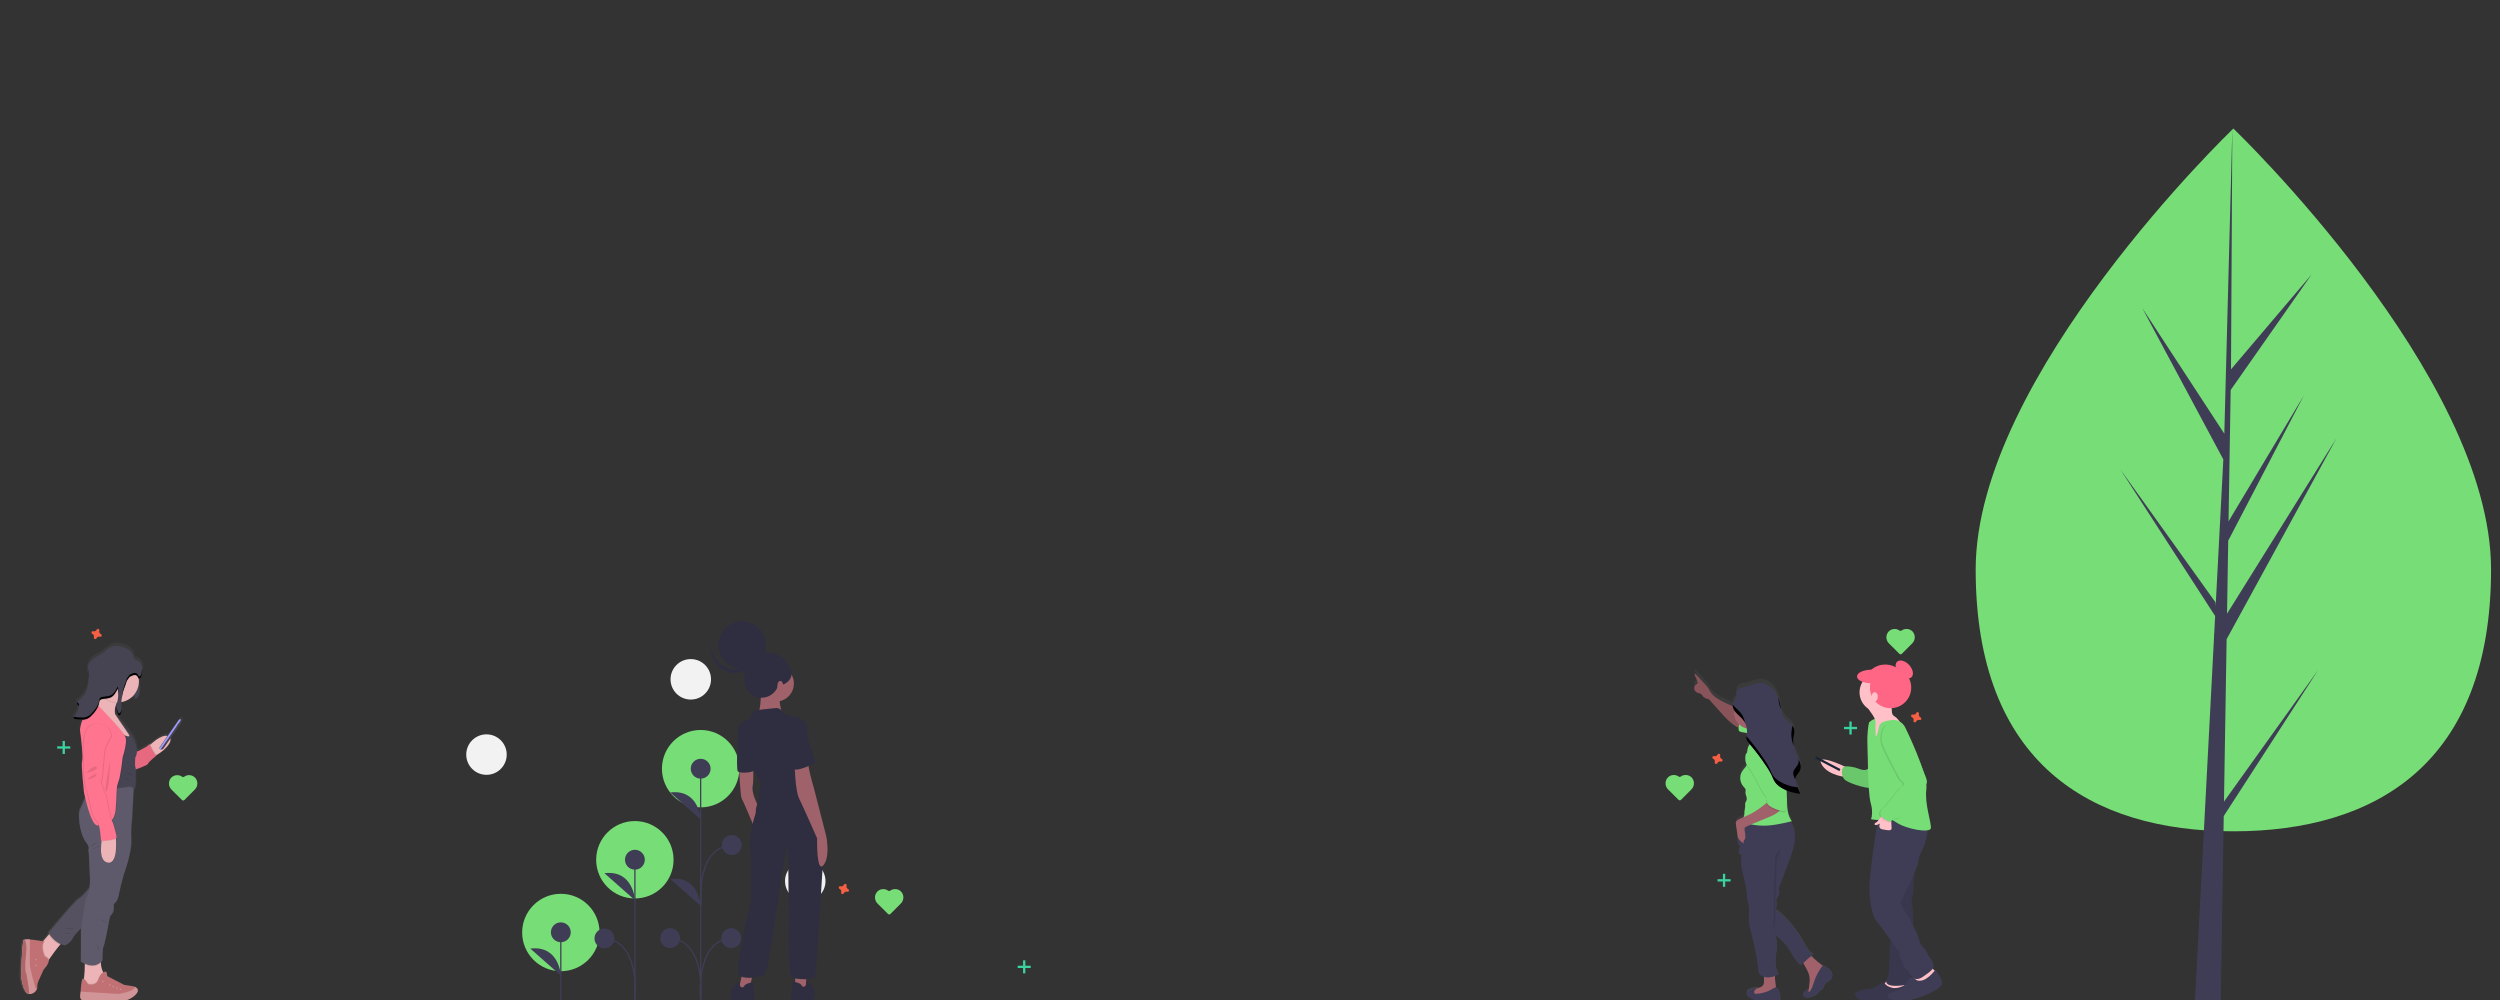 <?xml version="1.0" encoding="UTF-8" standalone="no"?>
<!DOCTYPE svg PUBLIC "-//W3C//DTD SVG 1.1//EN" "http://www.w3.org/Graphics/SVG/1.1/DTD/svg11.dtd">
<svg width="100%" height="100%" viewBox="0 0 2000 800" version="1.1" xmlns="http://www.w3.org/2000/svg" xmlns:xlink="http://www.w3.org/1999/xlink" xml:space="preserve" xmlns:serif="http://www.serif.com/" style="fill-rule:evenodd;clip-rule:evenodd;stroke-miterlimit:10;">
    <rect x="0" y="0" width="2000" height="800" fill="#333333" stroke="none"/>
    <g transform="matrix(0.506,0,0,0.506,309.74,527.265)">
        <circle cx="495.603" cy="173.285" r="61.186" style="fill:rgb(119,221,119);"/>
        <circle cx="391.603" cy="317.285" r="61.186" style="fill:rgb(119,221,119);"/>
        <circle cx="274.603" cy="432.285" r="61.186" style="fill:rgb(119,221,119);"/>
        <path d="M274.549,542.937L274.549,431.949" style="fill:rgb(63,61,86);fill-rule:nonzero;stroke:rgb(63,61,86);stroke-width:2px;"/>
        <circle cx="274.549" cy="431.949" r="15.695" style="fill:rgb(63,61,86);"/>
        <g transform="matrix(1,0,0,1,-224.5,-124.5)">
            <path d="M499.049,624.853C499.049,624.853 496.806,576.628 450.841,582.234" style="fill:rgb(63,61,86);fill-rule:nonzero;"/>
        </g>
        <path d="M495.641,543.716L495.641,173.51" style="fill:rgb(63,61,86);fill-rule:nonzero;stroke:rgb(63,61,86);stroke-width:2px;"/>
        <circle cx="495.641" cy="173.335" r="15.695" style="fill:rgb(63,61,86);"/>
        <circle cx="447.434" cy="441.18" r="15.695" style="fill:rgb(63,61,86);"/>
        <g transform="matrix(1,0,0,1,-224.5,-124.5)">
            <path d="M720.141,378.007C720.141,378.007 717.899,329.782 671.934,335.388" style="fill:rgb(63,61,86);fill-rule:nonzero;"/>
        </g>
        <g transform="matrix(1,0,0,1,-224.5,-124.5)">
            <path d="M720.141,514.719C720.141,514.719 717.899,466.494 671.934,472.1" style="fill:rgb(63,61,86);fill-rule:nonzero;"/>
        </g>
        <g transform="matrix(1,0,0,1,-224.5,-124.5)">
            <path d="M720.141,663.902C720.141,663.902 730.231,570.165 671.934,565.68" style="fill:none;stroke:rgb(63,61,86);stroke-width:2px;"/>
        </g>
        <circle cx="543.855" cy="441.18" r="15.695" style="fill:rgb(63,61,86);"/>
        <g transform="matrix(1,0,0,1,-224.5,-124.5)">
            <path d="M720.148,663.902C720.148,663.902 710.058,570.165 768.355,565.68" style="fill:none;stroke:rgb(63,61,86);stroke-width:2px;"/>
        </g>
        <circle cx="544.811" cy="293.952" r="15.695" style="fill:rgb(63,61,86);"/>
        <g transform="matrix(1,0,0,1,-224.5,-124.5)">
            <path d="M721.104,511.673C721.104,511.673 711.014,422.937 769.311,418.452" style="fill:none;stroke:rgb(63,61,86);stroke-width:2px;"/>
        </g>
        <path d="M391.659,543.194L391.659,317.217" style="fill:rgb(63,61,86);fill-rule:nonzero;stroke:rgb(63,61,86);stroke-width:2px;"/>
        <circle cx="391.659" cy="317.217" r="15.695" style="fill:rgb(63,61,86);"/>
        <g transform="matrix(1,0,0,1,-224.5,-124.5)">
            <path d="M616.159,505.637C616.159,505.637 613.917,457.412 567.952,463.018" style="fill:rgb(63,61,86);fill-rule:nonzero;"/>
        </g>
        <g transform="matrix(1,0,0,1,-224.5,-124.5)">
            <path d="M616.159,663.38C616.159,663.38 626.249,570.643 567.952,566.158" style="fill:none;stroke:rgb(63,61,86);stroke-width:2px;"/>
        </g>
        <circle cx="343.452" cy="441.658" r="15.695" style="fill:rgb(63,61,86);"/>
        <path d="M218.507,542.976L542.507,542.976" style="fill:none;stroke:rgb(63,61,86);stroke-width:2px;"/>
        <circle cx="661" cy="351" r="32" style="fill:rgb(242,242,242);"/>
        <circle cx="157" cy="151" r="32" style="fill:rgb(242,242,242);"/>
        <circle cx="480" cy="32" r="32" style="fill:rgb(242,242,242);"/>
    </g>
    <g transform="matrix(0.614,0,0,0.614,995.258,183.753)">
        <path d="M854,522.26C849.618,519.118 843.528,519.684 839.8,523.58C835.75,527.99 835.947,534.917 840.24,539.09L853.82,552.59C854.244,553.018 854.822,553.259 855.425,553.259C856.028,553.259 856.606,553.018 857.03,552.59L870.57,539C874.84,534.805 875.001,527.878 870.93,523.49C867.17,519.624 861.082,519.094 856.71,522.25C855.909,522.846 854.805,522.85 854,522.26Z" style="fill:rgb(119,221,119);fill-rule:nonzero;"/>
    </g>
    <g transform="matrix(0.614,0,0,0.614,1182.08,489.686)">
        <path d="M262,214.26C257.618,211.118 251.528,211.684 247.8,215.58C243.75,219.99 243.947,226.917 248.24,231.09L261.82,244.59C262.244,245.018 262.822,245.259 263.425,245.259C264.028,245.259 264.606,245.018 265.03,244.59L278.57,231C282.84,226.805 283.001,219.878 278.93,215.49C275.17,211.624 269.082,211.094 264.71,214.25C263.909,214.846 262.805,214.85 262,214.26Z" style="fill:rgb(119,221,119);fill-rule:nonzero;"/>
    </g>
    <g transform="matrix(0.614,0,0,0.614,626.997,412.126)">
        <path d="M136,489.26C131.618,486.118 125.528,486.684 121.8,490.58C117.75,494.99 117.947,501.917 122.24,506.09L135.82,519.59C136.244,520.018 136.822,520.259 137.425,520.259C138.028,520.259 138.606,520.018 139.03,519.59L152.57,506C156.84,501.805 157.001,494.878 152.93,490.49C149.17,486.624 143.082,486.094 138.71,489.25C137.909,489.846 136.805,489.85 136,489.26Z" style="fill:rgb(119,221,119);fill-rule:nonzero;"/>
    </g>
    <g transform="matrix(0.614,0,0,0.614,978.611,653.652)">
        <rect x="651" y="73.92" width="3" height="17" style="fill:rgb(58,210,159);"/>
        <g transform="matrix(-3.82857e-16,1,-1,-3.82857e-16,799.08,-688.98)">
            <rect x="769.9" y="138.08" width="3" height="17" style="fill:rgb(58,210,159);"/>
        </g>
    </g>
    <g transform="matrix(0.614,0,0,0.614,998.743,389.976)">
        <rect x="783" y="304.92" width="3" height="17" style="fill:rgb(58,210,159);"/>
        <g transform="matrix(-3.82857e-16,1,-1,-3.82857e-16,1162.08,-589.98)">
            <rect x="901.9" y="369.08" width="3" height="17" style="fill:rgb(58,210,159);"/>
        </g>
    </g>
    <g transform="matrix(0.614,0,0,0.614,699.947,451.491)">
        <rect x="193" y="515.92" width="3" height="17" style="fill:rgb(58,210,159);"/>
        <g transform="matrix(-3.82857e-16,1,-1,-3.82857e-16,783.08,211.02)">
            <rect x="311.9" y="580.08" width="3" height="17" style="fill:rgb(58,210,159);"/>
        </g>
    </g>
    <g transform="matrix(0.614,0,0,0.614,-68.434,275.982)">
        <rect x="193" y="515.92" width="3" height="17" style="fill:rgb(58,210,159);"/>
        <g transform="matrix(-3.82857e-16,1,-1,-3.82857e-16,783.08,211.02)">
            <rect x="311.9" y="580.08" width="3" height="17" style="fill:rgb(58,210,159);"/>
        </g>
    </g>
    <g transform="matrix(0.614,0,0,0.614,1344.84,358.357)">
        <path d="M312,351C310.295,350.261 309.407,348.337 309.95,346.56C309.992,346.427 310.019,346.289 310.03,346.15C310.033,346.111 310.034,346.071 310.034,346.032C310.034,345.022 309.203,344.192 308.194,344.192C307.614,344.192 307.067,344.466 306.72,344.93C306.64,345.042 306.573,345.163 306.52,345.29C305.777,346.992 303.857,347.878 302.08,347.34C301.947,347.299 301.809,347.272 301.67,347.26C301.631,347.257 301.591,347.256 301.552,347.256C300.542,347.256 299.712,348.087 299.712,349.096C299.712,349.676 299.986,350.223 300.45,350.57C300.561,350.652 300.682,350.719 300.81,350.77C302.513,351.517 303.399,353.44 302.86,355.22C302.813,355.349 302.786,355.483 302.78,355.62C302.777,355.659 302.776,355.699 302.776,355.738C302.776,356.748 303.607,357.578 304.616,357.578C305.196,357.578 305.743,357.304 306.09,356.84C306.168,356.727 306.235,356.606 306.29,356.48C307.047,354.794 308.966,353.93 310.73,354.48C310.863,354.522 311.001,354.549 311.14,354.56C311.173,354.562 311.207,354.563 311.24,354.563C312.255,354.563 313.09,353.728 313.09,352.713C313.09,352.135 312.82,351.59 312.36,351.24C312.249,351.148 312.128,351.067 312,351Z" style="fill:rgb(245,95,68);fill-rule:nonzero;"/>
    </g>
    <g transform="matrix(0.614,0,0,0.614,1053.8,553.75)">
        <path d="M527,87C525.314,86.243 524.45,84.324 525,82.56C525.042,82.427 525.069,82.289 525.08,82.15C525.083,82.111 525.084,82.071 525.084,82.032C525.084,81.022 524.253,80.192 523.244,80.192C522.664,80.192 522.117,80.466 521.77,80.93C521.69,81.042 521.623,81.163 521.57,81.29C520.809,82.973 518.894,83.835 517.13,83.29C516.997,83.249 516.859,83.222 516.72,83.21C516.681,83.207 516.641,83.206 516.602,83.206C515.592,83.206 514.762,84.037 514.762,85.046C514.762,85.626 515.036,86.173 515.5,86.52C515.611,86.602 515.732,86.669 515.86,86.72C517.563,87.467 518.449,89.39 517.91,91.17C517.863,91.299 517.836,91.433 517.83,91.57C517.827,91.609 517.826,91.649 517.826,91.688C517.826,92.698 518.657,93.528 519.666,93.528C520.246,93.528 520.793,93.254 521.14,92.79C521.218,92.677 521.285,92.556 521.34,92.43C522.097,90.744 524.016,89.88 525.78,90.43C525.913,90.472 526.051,90.499 526.19,90.51C526.223,90.512 526.257,90.513 526.29,90.513C527.305,90.513 528.14,89.678 528.14,88.663C528.14,88.085 527.87,87.54 527.41,87.19C527.281,87.112 527.143,87.048 527,87Z" style="fill:rgb(245,95,68);fill-rule:nonzero;"/>
    </g>
    <g transform="matrix(0.614,0,0,0.614,197.123,506.802)">
        <path d="M784,333C782.314,332.243 781.45,330.324 782,328.56C782.042,328.427 782.069,328.289 782.08,328.15C782.083,328.111 782.084,328.071 782.084,328.032C782.084,327.022 781.253,326.192 780.244,326.192C779.664,326.192 779.117,326.466 778.77,326.93C778.69,327.042 778.623,327.163 778.57,327.29C777.827,328.992 775.907,329.878 774.13,329.34C773.997,329.299 773.859,329.272 773.72,329.26C773.681,329.257 773.641,329.256 773.602,329.256C772.592,329.256 771.762,330.087 771.762,331.096C771.762,331.676 772.036,332.223 772.5,332.57C772.611,332.652 772.732,332.719 772.86,332.77C774.563,333.517 775.449,335.44 774.91,337.22C774.863,337.349 774.836,337.483 774.83,337.62C774.827,337.659 774.826,337.699 774.826,337.738C774.826,338.748 775.657,339.578 776.666,339.578C777.246,339.578 777.793,339.304 778.14,338.84C778.218,338.727 778.285,338.606 778.34,338.48C779.097,336.794 781.016,335.93 782.78,336.48C782.913,336.522 783.051,336.549 783.19,336.56C783.223,336.562 783.257,336.563 783.29,336.563C784.305,336.563 785.14,335.728 785.14,334.713C785.14,334.135 784.87,333.59 784.41,333.24C784.283,333.145 784.145,333.064 784,333Z" style="fill:rgb(245,95,68);fill-rule:nonzero;"/>
    </g>
    <g transform="matrix(0.614,0,0,0.614,-400.704,302.782)">
        <path d="M784,333C782.314,332.243 781.45,330.324 782,328.56C782.042,328.427 782.069,328.289 782.08,328.15C782.083,328.111 782.084,328.071 782.084,328.032C782.084,327.022 781.253,326.192 780.244,326.192C779.664,326.192 779.117,326.466 778.77,326.93C778.69,327.042 778.623,327.163 778.57,327.29C777.827,328.992 775.907,329.878 774.13,329.34C773.997,329.299 773.859,329.272 773.72,329.26C773.681,329.257 773.641,329.256 773.602,329.256C772.592,329.256 771.762,330.087 771.762,331.096C771.762,331.676 772.036,332.223 772.5,332.57C772.611,332.652 772.732,332.719 772.86,332.77C774.563,333.517 775.449,335.44 774.91,337.22C774.863,337.349 774.836,337.483 774.83,337.62C774.827,337.659 774.826,337.699 774.826,337.738C774.826,338.748 775.657,339.578 776.666,339.578C777.246,339.578 777.793,339.304 778.14,338.84C778.218,338.727 778.285,338.606 778.34,338.48C779.097,336.794 781.016,335.93 782.78,336.48C782.913,336.522 783.051,336.549 783.19,336.56C783.223,336.562 783.257,336.563 783.29,336.563C784.305,336.563 785.14,335.728 785.14,334.713C785.14,334.135 784.87,333.59 784.41,333.24C784.283,333.145 784.145,333.064 784,333Z" style="fill:rgb(245,95,68);fill-rule:nonzero;"/>
    </g>
    <g transform="matrix(1.256,0,0,1.256,-1419.86,-266.588)">
        <g transform="matrix(1,0,0,1,1556.82,108.958)">
            <path d="M1160.3,466.014C1160.3,589.624 1086.81,632.784 996.165,632.784C905.517,632.784 832.033,589.624 832.033,466.014C832.033,342.404 996.165,185.152 996.165,185.152C996.165,185.152 1160.3,342.404 1160.3,466.014Z" style="fill:rgb(119,221,119);fill-rule:nonzero;"/>
        </g>
        <g transform="matrix(1,0,0,1,1596.53,170)">
            <path d="M950.482,552.833L952.162,449.383L1022.12,321.4L952.426,433.154L953.182,386.639L1001.4,294.044L953.382,374.329L954.741,290.669L1006.37,216.952L954.954,277.514L955.804,124.11L950.467,327.188L950.906,318.811L898.414,238.464L950.064,334.893L945.173,428.327L945.027,425.847L884.514,341.294L944.844,434.608L944.232,446.293L944.123,446.469L944.173,447.428L931.764,684.478L948.343,684.478L950.332,562.037L1010.51,468.952L950.482,552.833Z" style="fill:rgb(63,61,86);fill-rule:nonzero;"/>
        </g>
    </g>
    <g transform="matrix(0.516,0,0,0.516,539.394,403.633)">
        <circle cx="145.2" cy="266.353" r="36.8" style="fill:rgb(47,46,65);"/>
        <path d="M105.5,727.5L98.5,757.5L115.5,757.5L122.5,723.5L105.5,727.5Z" style="fill:rgb(159,97,106);fill-rule:nonzero;"/>
        <path d="M187.5,727.5L187.5,755.5L204.5,757.5L204.5,727.5L187.5,727.5Z" style="fill:rgb(159,97,106);fill-rule:nonzero;"/>
        <g transform="matrix(1,0,0,1,-135,-56)">
            <path d="M235.5,465.5C235.5,465.5 237.5,508.5 239.5,511.5C241.5,514.5 259.5,557.5 259.5,557.5L268.5,529.5C268.5,529.5 254.5,506.5 256.5,493.5C258.5,480.5 257.24,464.503 257.24,464.503L235.5,465.5Z" style="fill:rgb(159,97,106);fill-rule:nonzero;"/>
        </g>
        <circle cx="157.5" cy="277.5" r="28" style="fill:rgb(159,97,106);"/>
        <g transform="matrix(1,0,0,1,-135,-56)">
            <path d="M269.5,336.5C269.5,336.5 270.5,376.5 263.5,382.5C256.5,388.5 303.5,383.5 303.5,383.5C303.5,383.5 293.5,355.5 301.5,349.5C309.5,343.5 269.5,336.5 269.5,336.5Z" style="fill:rgb(159,97,106);fill-rule:nonzero;"/>
        </g>
        <g transform="matrix(1,0,0,1,-135,-56)">
            <path d="M306.5,381.5C306.5,381.5 300.5,370.5 292.5,371.5C284.5,372.5 258.5,374.5 257.5,376.5C256.5,378.5 253.5,385.5 251.5,387.5C249.5,389.5 234.5,392.5 233.5,404.5C232.5,416.5 269.5,489.5 269.5,489.5C269.5,489.5 264.5,506.5 265.5,510.5C266.5,514.5 260.5,526.5 261.5,531.5C262.5,536.5 246.5,566.5 254.5,605.5L254.5,668.5C254.5,668.5 227.5,777.5 235.5,785.5C243.5,793.5 270.5,788.5 275.5,785.5C280.5,782.5 301.5,631.5 301.5,631.5L311.5,580.5L312.5,692.5C312.5,692.5 310.5,786.5 317.5,789.5C324.5,792.5 351.5,793.5 353.5,787.5C355.06,782.82 362.702,658.311 365.991,603.734C367.13,584.895 365.648,565.989 361.588,547.558C357.426,528.68 351.384,506.502 344.5,497.5C331.5,480.5 323.5,426.5 323.5,426.5L340.5,395.5C340.5,395.5 330.5,385.5 324.5,385.5C318.5,385.5 306.5,381.5 306.5,381.5Z" style="fill:rgb(47,46,65);fill-rule:nonzero;"/>
        </g>
        <g transform="matrix(1,0,0,1,-135,-56)">
            <path d="M239.5,397.5L234.226,401.089C234.226,401.089 230.5,465.5 233.5,469.5C236.5,473.5 257.357,471.548 258.929,468.024C260.5,464.5 239.5,397.5 239.5,397.5Z" style="fill:rgb(47,46,65);fill-rule:nonzero;"/>
        </g>
        <g transform="matrix(1,0,0,1,-135,-56)">
            <path d="M321.5,457.5C321.5,457.5 322.5,499.5 328.5,511.5C334.5,523.5 356.5,573.5 356.5,573.5C356.5,573.5 355.223,628.532 366.361,615.016C377.5,601.5 370.5,569.5 370.5,569.5L351.5,495.5C351.5,495.5 341.5,462.5 342.5,452.5C343.5,442.5 321.5,457.5 321.5,457.5Z" style="fill:rgb(159,97,106);fill-rule:nonzero;"/>
        </g>
        <g transform="matrix(1,0,0,1,-135,-56)">
            <path d="M339.5,795.299C339.5,795.299 340.5,794.5 343.5,797.5C346.5,800.5 354.5,804.5 353.5,815.5C352.5,826.5 346.5,828.5 346.5,828.5L343.5,828.63C343.5,828.63 325.952,831.859 317,826.5C317,826.5 315.976,816.63 316.976,811.63C317.976,806.63 316.5,794.5 319.5,795.5C322.5,796.5 330.5,797.5 332.5,801.5C334.5,805.5 340.5,804.098 339.5,795.299Z" style="fill:rgb(47,46,65);fill-rule:nonzero;"/>
        </g>
        <g transform="matrix(1,0,0,1,-135,-56)">
            <path d="M236.5,796.299C236.5,796.299 235.5,795.5 232.5,798.5C229.5,801.5 221.5,805.5 222.5,816.5C223.5,827.5 229.332,825.76 229.332,825.76L232.332,825.89C232.332,825.89 245.53,829.282 259.013,825.855C259.013,825.855 260.013,825.76 259.013,820.76C258.013,815.76 259.5,795.5 256.5,796.5C253.5,797.5 245.5,798.5 243.5,802.5C241.5,806.5 235.5,805.098 236.5,796.299Z" style="fill:rgb(47,46,65);fill-rule:nonzero;"/>
        </g>
        <g transform="matrix(1,0,0,1,-135,-56)">
            <path d="M326.5,392.5L340.5,395.5C340.5,395.5 340.5,417.5 344.5,426.5C348.5,435.5 355.5,456.5 352.5,457.5C349.5,458.5 321.5,472.5 319.5,464.5C317.5,456.5 312.5,392.5 326.5,392.5Z" style="fill:rgb(47,46,65);fill-rule:nonzero;"/>
        </g>
        <circle cx="105.334" cy="217.9" r="36.8" style="fill:rgb(47,46,65);"/>
        <g transform="matrix(1,0,0,1,-135,-56)">
            <path d="M208.592,304.372C214.864,308.906 222.41,311.347 230.15,311.347C246.382,311.347 260.787,300.607 265.421,285.049C263.117,303.367 247.368,317.26 228.906,317.26C208.717,317.26 192.104,300.647 192.104,280.458C192.104,276.903 192.62,273.366 193.634,269.958C191.957,283.283 197.705,296.508 208.592,304.372Z" style="fill:rgb(47,46,65);fill-rule:nonzero;"/>
        </g>
        <circle cx="135.387" cy="272.486" r="26.987" style="fill:rgb(47,46,65);"/>
        <ellipse cx="158.08" cy="262.366" rx="23.92" ry="18.707" style="fill:rgb(47,46,65);"/>
        <ellipse cx="164.46" cy="281.535" rx="4.54" ry="8.032" style="fill:rgb(160,97,106);"/>
    </g>
    <g transform="matrix(0.616,0,0,0.616,1009.27,327.673)">
        <g transform="matrix(1,0,0,1,-108,-65.54)">
            <path d="M868.63,530.62C868.63,530.62 827,510.25 835,525.75C843,541.25 868.63,543 868.63,543L868.63,530.62Z" style="fill:rgb(255,193,199);fill-rule:nonzero;"/>
        </g>
        <path d="M720.33,450.46L719,453.12L750.44,469.5L751.77,466.85L720.33,450.46Z" style="fill:rgb(25,37,52);fill-rule:nonzero;"/>
        <g transform="matrix(1,0,0,1,-108,-65.54)">
            <path d="M897.41,529.73C897.41,529.73 894.75,536.38 884.57,532.39C878.807,530.031 872.637,528.829 866.41,528.85C860.183,528.871 859.77,542.13 866.41,547C873.05,551.87 900.95,560.29 901.84,555.42C902.73,550.55 897.41,529.73 897.41,529.73Z" style="fill:rgb(119,221,119);fill-rule:nonzero;"/>
        </g>
        <g transform="matrix(1,0,0,1,-108,-65.54)">
            <path d="M897.41,529.73C897.41,529.73 894.75,536.38 884.57,532.39C878.807,530.031 872.637,528.829 866.41,528.85C860.183,528.871 859.77,542.13 866.41,547C873.05,551.87 900.95,560.29 901.84,555.42C902.73,550.55 897.41,529.73 897.41,529.73Z" style="fill-opacity:0.1;fill-rule:nonzero;"/>
        </g>
        <circle cx="810" cy="359.01" r="27.9" style="fill:rgb(255,101,132);"/>
        <g transform="matrix(1,0,0,1,-108,-65.54)">
            <path d="M897.19,476.81L897.19,471.94C897.19,471.94 903.83,463.53 911.36,469.29C918.89,475.05 907.36,494.97 907.36,494.97L899,490.1L897.19,476.81Z" style="fill:rgb(119,221,119);fill-rule:nonzero;"/>
        </g>
        <g transform="matrix(1,0,0,1,-108,-65.54)">
            <path d="M921.77,805.32L913.35,815.07C913.35,815.07 928.41,818.61 928.85,819.07C929.29,819.53 944.35,817.74 944.35,817.74L943,802.22L921.77,805.32Z" style="fill:rgb(255,193,199);fill-rule:nonzero;"/>
        </g>
        <g transform="matrix(1,0,0,1,-108,-65.54)">
            <path d="M953.65,796.32L957.65,813.15L974.92,809.15L983.78,795.42C983.78,795.42 977.58,790.99 975.78,786.56C973.98,782.13 953.65,796.32 953.65,796.32Z" style="fill:rgb(255,193,199);fill-rule:nonzero;"/>
        </g>
        <g transform="matrix(1,0,0,1,-108,-65.54)">
            <path d="M955.87,665.39L954.1,694.17C951.918,698.881 951.447,704.209 952.77,709.23C954.98,717.64 954.1,753.07 954.1,753.07C954.1,753.07 951,801.78 950.1,804.88C949.2,807.98 946.1,809.31 948.33,811.97C948.33,811.97 918.66,818.61 919.1,807.54C919.1,807.54 923.1,800.01 923.1,792.93C923.1,785.85 924.43,746.87 924.43,746.87L935.05,647.23L955.87,665.39Z" style="fill:rgb(63,61,86);fill-rule:nonzero;"/>
        </g>
        <g transform="matrix(1,0,0,1,-108,-65.54)">
            <path d="M955.87,665.39L954.1,694.17C951.918,698.881 951.447,704.209 952.77,709.23C954.98,717.64 954.1,753.07 954.1,753.07C954.1,753.07 951,801.78 950.1,804.88C949.2,807.98 946.1,809.31 948.33,811.97C948.33,811.97 918.66,818.61 919.1,807.54C919.1,807.54 923.1,800.01 923.1,792.93C923.1,785.85 924.43,746.87 924.43,746.87L935.05,647.23L955.87,665.39Z" style="fill-opacity:0.1;fill-rule:nonzero;"/>
        </g>
        <g transform="matrix(1,0,0,1,-108,-65.54)">
            <path d="M909.37,592.17C909.37,592.17 896.97,665.69 897.37,689.17C897.77,712.65 904.01,725.92 904.01,725.92L937.23,771.09C936.209,773.581 936.542,776.431 938.11,778.62C940.77,782.62 941.66,785.71 941.66,788.36C941.66,791.01 946.97,792.79 948.74,796.36C950.51,799.93 955.38,810.09 966.9,802.12C978.42,794.15 982.4,791.05 980.18,784.85C977.96,778.65 973.1,774.67 972.66,771.57C972.22,768.47 962.51,760.9 961.18,752C959.85,743.1 937.27,706.83 937.27,706.83C937.27,706.83 959.85,661.66 960.74,653.25C961.63,644.84 964.28,641.25 964.28,641.25C964.28,641.25 978.01,615.12 970.48,603.17C962.95,591.22 909.37,592.17 909.37,592.17Z" style="fill:rgb(63,61,86);fill-rule:nonzero;"/>
        </g>
        <g transform="matrix(1,0,0,1,-108,-65.54)">
            <path d="M928.85,816.84C928.85,816.84 916.85,815.07 916.85,808.42L900.46,817.72C900.46,817.72 868.13,819.05 881.86,830.12C895.59,841.19 955.86,826.58 955.86,826.58C955.86,826.58 951.44,812 947,810.64C947,810.64 939,817.28 928.85,816.84Z" style="fill:rgb(63,61,86);fill-rule:nonzero;"/>
        </g>
        <g transform="matrix(1,0,0,1,-108,-65.54)">
            <path d="M928.85,816.84C928.85,816.84 916.85,815.07 916.85,808.42L900.46,817.72C900.46,817.72 868.13,819.05 881.86,830.12C895.59,841.19 955.86,826.58 955.86,826.58C955.86,826.58 951.44,812 947,810.64C947,810.64 939,817.28 928.85,816.84Z" style="fill-opacity:0.1;fill-rule:nonzero;"/>
        </g>
        <g transform="matrix(1,0,0,1,-108,-65.54)">
            <path d="M982.88,793.22C982.88,793.22 970,811.38 958.52,806.51C958.52,806.51 951.84,799.7 949.43,803.51C947.02,807.32 941.7,817.98 935.94,819.31C930.18,820.64 909.81,827.31 929.74,832.6C949.67,837.89 987.31,820.2 990.85,813.11C994.39,806.02 982.88,793.22 982.88,793.22Z" style="fill:rgb(63,61,86);fill-rule:nonzero;"/>
        </g>
        <g transform="matrix(1,0,0,1,-108,-65.54)">
            <path d="M901,461.25C902.485,463.365 903.723,465.643 904.69,468.04C905.646,470.465 905.71,473.152 904.87,475.62C904.44,476.75 903.75,477.77 903.3,478.89C902.341,481.527 902.427,484.434 903.54,487.01C904.665,489.559 906.31,491.844 908.37,493.72C908.948,494.392 909.726,494.861 910.59,495.06C911.83,495.073 912.992,494.444 913.66,493.4C915.66,490.86 916.07,487.48 916.74,484.33C917.41,481.18 918.59,477.79 921.38,476.17C922.919,475.416 924.59,474.971 926.3,474.86L932.59,474.05C933.764,474.02 934.899,473.617 935.83,472.9C937.1,471.67 940.35,475.58 939.3,474.16C938.25,472.74 933.12,465.79 931.56,464.96C929.928,464.256 928.523,463.113 927.5,461.66C926.77,460.123 926.427,458.43 926.5,456.73C926.36,453.54 926.07,450.21 924.37,447.51C922.458,444.768 919.583,442.843 916.32,442.12C913.087,441.412 909.778,441.113 906.47,441.23C904.383,441.078 902.287,441.336 900.3,441.99C899.044,442.476 897.956,443.317 897.17,444.41C895.78,446.41 894.17,449.87 895.17,452.25C896.49,455.4 899.1,458.39 901,461.25Z" style="fill:rgb(255,193,199);fill-rule:nonzero;"/>
        </g>
        <circle cx="802.25" cy="367.21" r="25.68" style="fill:rgb(255,193,199);"/>
        <g transform="matrix(1,0,0,1,-108,-65.54)">
            <path d="M943.91,478.36C940.788,471.807 933.827,467.917 926.61,468.69C919.26,469.49 911.2,471.44 910.25,476.15C908.48,485.01 905.38,494.75 905.38,487.22C905.38,479.69 905.21,474.35 905.21,474.35C905.21,474.35 898.3,468.62 896.97,472.16C895.64,475.7 894.31,489.43 894.75,499.16C895.19,508.89 895.64,539.01 895.64,539.01C895.64,539.01 896.53,569.13 899.18,577.1C900.777,582.404 901.231,587.988 900.51,593.48C899.789,598.972 896.97,597.03 905.38,598.35C913.79,599.67 918.23,592.15 931.95,601.45C945.67,610.75 975.8,615.62 977.12,609.45C978.44,603.28 968.71,577.56 971.37,558.52C974.03,539.48 943.91,478.36 943.91,478.36Z" style="fill:rgb(119,221,119);fill-rule:nonzero;"/>
        </g>
        <g transform="matrix(1,0,0,1,-108,-65.54)">
            <path d="M914.68,590.85C914.68,590.85 908.04,601.47 905.83,601.92C903.62,602.37 902.73,606.79 908.04,604.57C913.35,602.35 911.58,602.36 911.58,602.36C911.58,602.36 907.15,609.45 914.68,610.77C922.21,612.09 926.2,613 926.2,609C926.2,605 925.31,594.39 925.31,594.39L914.68,590.85Z" style="fill:rgb(255,193,199);fill-rule:nonzero;"/>
        </g>
        <g transform="matrix(1,0,0,1,-108,-65.54)">
            <path d="M916.9,476.15C910.994,484.063 909.807,494.58 913.8,503.61C920.44,519.55 935.94,547.45 935.94,547.45C935.94,547.45 943.02,551.45 939.94,554.53C936.86,557.61 936.4,556.75 934.19,559.4C931.98,562.05 916.47,581.55 916.47,581.55C916.47,581.55 907.62,586.86 910.27,593.06C912.92,599.26 923.56,601.92 923.56,601.92C924.795,598.669 928.105,596.655 931.56,597.05C937.76,597.49 948.83,588.19 948.83,588.19C948.83,588.19 966.1,558.52 967.83,555.42C969.56,552.32 971.83,551.42 968.72,543.42C965.61,535.42 943,478.81 933.28,476.15C923.56,473.49 916.9,476.15 916.9,476.15Z" style="fill-opacity:0.1;fill-rule:nonzero;"/>
        </g>
        <g transform="matrix(1,0,0,1,-108,-65.54)">
            <path d="M918.67,475.26C912.77,483.175 911.583,493.689 915.57,502.72C922.21,518.66 937.71,546.56 937.71,546.56C937.71,546.56 944.8,550.56 941.71,553.65C938.62,556.74 938.16,555.86 935.95,558.52C933.74,561.18 918.24,580.66 918.24,580.66C918.24,580.66 909.38,585.97 912.04,592.17C914.7,598.37 925.31,601 925.31,601C926.548,597.751 929.855,595.738 933.31,596.13C939.51,596.57 950.58,587.27 950.58,587.27C950.58,587.27 967.85,557.6 969.63,554.5C971.41,551.4 973.63,550.5 970.51,542.55C967.39,534.6 944.83,477.89 935.08,475.23C925.33,472.57 918.67,475.26 918.67,475.26Z" style="fill:rgb(119,221,119);fill-rule:nonzero;"/>
        </g>
        <circle cx="816.87" cy="361.01" r="26.79" style="fill:rgb(255,101,132);"/>
        <g transform="matrix(0.738,-0.675,0.675,0.738,-133.2,676.14)">
            <ellipse cx="942.58" cy="403.3" rx="8.64" ry="13.73" style="fill:rgb(255,101,132);"/>
        </g>
        <ellipse cx="792.29" cy="346.62" rx="19.04" ry="8.86" style="fill:rgb(255,101,132);"/>
        <ellipse cx="796.28" cy="372.97" rx="3.99" ry="5.98" style="fill:rgb(255,193,199);"/>
    </g>
    <g transform="matrix(0.602,0,0,0.602,905.884,329.106)">
        <g transform="matrix(1,0,0,1,-35.84,-56.63)">
            <path d="M961.49,797C959.213,795.286 956.718,793.883 954.07,792.83C953.869,792.726 953.647,792.668 953.42,792.66C947.941,788.727 942.821,784.317 938.12,779.48C939.12,778.68 940.04,777.9 941.02,777.13C935.02,774.27 931.69,767.72 928.45,761.81C919.884,746.099 908.595,732.034 895.11,720.27C894.78,719 892.85,719.27 891.82,718.45C891.137,717.794 890.858,716.818 891.09,715.9C891.25,714.98 891.67,714.13 891.9,713.23C892.45,711.12 891.97,708.9 891.73,706.73C891.49,704.56 891.59,702.14 893.03,700.52C893.49,699.99 894.08,699.58 894.53,699.04C895.486,697.754 895.85,696.12 895.53,694.55C895.421,692.993 895.084,691.459 894.53,690C899.43,676.667 904.327,663.31 909.22,649.93C912.65,640.59 916.11,631.05 916.46,621.09C916.74,613.09 914.68,604.78 909.84,598.67C910.72,598.46 911.6,598.24 912.47,597.99C906.75,590.41 906.13,580.37 905.98,570.82C905.9,566.06 905.737,561.297 905.49,556.53C907.15,557.26 908.83,557.91 910.55,558.47L912.15,558.96C914.748,559.721 917.399,560.289 920.08,560.66C921.26,560.83 922.46,560.96 923.65,561.04C921.93,556.733 920.213,552.42 918.5,548.1C917.609,546.188 917.067,544.133 916.9,542.03L916.9,541.63C916.9,541.39 916.9,541.15 916.95,540.91C917.018,540.337 917.149,539.774 917.34,539.23C917.429,538.961 917.532,538.697 917.65,538.44C918.006,537.652 918.435,536.899 918.93,536.19C919.29,535.64 919.69,535.11 920.09,534.57C921.58,532.831 922.791,530.871 923.68,528.76C924.032,527.691 924.217,526.575 924.23,525.45C924.249,524.309 924.149,523.17 923.93,522.05C923.79,521.31 923.61,520.56 923.41,519.84C923.28,519.39 923.14,518.94 923,518.5L922.88,518.14C922.77,517.8 922.66,517.47 922.54,517.14L922.42,516.8C922.29,516.44 922.16,516.09 922.02,515.73L921.94,515.52C920.03,510.61 917.49,505.93 915.94,500.88C915.533,499.536 915.199,498.171 914.94,496.79C914.87,496.44 914.82,496.08 914.76,495.73C914.7,495.38 914.67,495.13 914.63,494.83C914.59,494.53 914.54,494.13 914.5,493.78L914.41,492.78C914.41,492.46 914.36,492.14 914.34,491.78C914.34,491.17 914.28,490.56 914.27,489.95L914.27,487.17C914.27,486.71 914.34,486.25 914.38,485.8C914.38,485.58 914.38,485.36 914.45,485.15C914.517,484.483 914.607,483.817 914.72,483.15C914.82,482.56 914.93,481.96 915.05,481.36C915.412,479.718 915.6,478.042 915.61,476.36C915.61,476.04 915.61,475.71 915.54,475.36C915.47,475.01 915.46,474.82 915.41,474.56C915.405,474.48 915.405,474.4 915.41,474.32C915.41,474.14 915.32,473.96 915.28,473.78C915.24,473.6 915.23,473.61 915.2,473.53C915.17,473.45 915.09,473.18 915.03,473.01C914.97,472.84 914.98,472.86 914.95,472.78C914.92,472.7 914.81,472.42 914.73,472.25L914.66,472.07C914.56,471.85 914.45,471.64 914.34,471.43C913.952,470.7 913.504,470.005 913,469.35C909.71,465.03 904.24,461.74 901.23,456.98C899.473,453.895 898.328,450.499 897.86,446.98C897.71,446.18 897.58,445.38 897.44,444.59C897.3,443.8 897.18,443.02 897.04,442.24C896.95,441.76 896.86,441.24 896.76,440.8L896.7,440.49C896.62,440.11 896.54,439.72 896.45,439.34L896.39,439.07C896.3,438.67 896.21,438.27 896.11,437.87L896.05,437.66C895.95,437.24 895.84,436.82 895.73,436.4C895.725,436.35 895.725,436.3 895.73,436.25C895.61,435.81 895.48,435.37 895.35,434.93L895.35,434.84C895.21,434.38 895.07,433.93 894.92,433.48C894.77,433.02 894.61,432.55 894.44,432.09C894.26,431.62 894.09,431.15 893.9,430.69C892.642,427.468 890.939,424.439 888.84,421.69C884.26,415.81 877.18,411.59 869.84,411.87C865.9,412.02 862.12,413.4 858.41,414.77L848.78,418.32L851.47,417.08C848.67,417.33 845.81,417.59 843.28,418.83C840.75,420.07 838.61,422.5 838.53,425.34C838.48,426.99 839.13,428.63 838.92,430.27C838.57,432.98 836.08,434.82 834.79,437.22C834.034,438.666 833.688,440.292 833.79,441.92L833.79,442.56C833.785,442.613 833.785,442.667 833.79,442.72L833.79,443.04C829.79,441.3 825.79,439.49 821.79,437.55C815.18,434.3 808.49,430.48 804.37,424.32C803.05,422.32 802.03,420.16 800.72,418.18C799.217,416.049 797.545,414.043 795.72,412.18L783.45,398.9C782.51,400.67 783.72,402.76 784.67,404.52C785.679,406.366 786.442,408.336 786.94,410.38C787.182,411.046 787.16,411.78 786.88,412.43C786.433,412.966 785.854,413.377 785.2,413.62C782.903,415.066 781.859,417.899 782.67,420.49C783.555,423.019 785.714,424.9 788.34,425.43C789.206,425.529 790.056,425.737 790.87,426.05C792.35,426.78 793.05,428.48 794.11,429.75C796.04,432.07 799.11,432.94 802.04,433.7C806.58,438.94 811.3,443.96 815.84,449.2C822.71,457.13 829.74,465.2 838.7,470.56C839.63,471.12 840.58,471.64 841.54,472.12C841.54,472.28 841.54,472.44 841.49,472.6C841.239,473.782 841.391,475.014 841.92,476.1C842.72,477.37 844.37,477.75 845.84,478.01L852.62,479.22C852.56,480.099 852.45,480.974 852.29,481.84C852.2,482.37 852.09,482.89 851.99,483.42L851.87,484.1C851.87,484.1 851.87,484.17 851.87,484.2C851.87,484.23 851.87,484.56 851.8,484.75C851.73,484.94 851.8,484.88 851.8,484.94L851.8,486.27C852.03,488.93 853.8,491.13 855.57,493.16L856.52,494.31C855.013,496.208 853.956,498.424 853.43,500.79C853.128,502.274 852.981,503.786 852.99,505.3C852.083,506.165 851.397,507.235 850.99,508.42C850.516,510.059 850.34,511.769 850.47,513.47L850.47,515.47C850.354,517.859 850.749,520.246 851.63,522.47C851.72,522.65 851.82,522.81 851.91,522.98C850.41,525.92 847.91,528.21 846.12,530.98C842.42,537.265 843.058,545.243 847.71,550.86C849.08,552.44 850.84,553.96 851,556.06C850.976,557.012 850.883,557.961 850.72,558.9C850.56,561.16 851.6,563.3 852.16,565.49C852.63,567.31 852.65,569.49 851.61,570.95C850.558,572.484 850.074,574.338 850.24,576.19C850.75,579.02 849.58,581.85 849.38,584.72C849.29,585.95 849.38,587.2 849.27,588.43C849.126,589.609 848.882,590.773 848.54,591.91C848.54,592.03 848.48,592.16 848.44,592.29C845.97,593.38 843.52,594.51 841.16,595.82C839.886,596.388 838.832,597.357 838.16,598.58C837.761,599.808 837.706,601.123 838,602.38L840.13,617.2L839.76,617.04C839.927,619.467 840.1,621.903 840.28,624.35C840.41,626.2 840.58,628.16 841.68,629.64C842.24,630.237 842.745,630.883 843.19,631.57C844.03,633.27 843.03,635.25 842.29,636.99C841.55,638.73 841.29,641.2 842.92,642.14C843.77,642.731 844.686,643.221 845.65,643.6C843.65,651.94 845.49,660.68 847.35,669.05C848.77,675.45 850.193,681.843 851.62,688.23C852.178,690.943 852.493,693.701 852.56,696.47C852.56,696.87 852.56,697.27 852.56,697.67C852.761,701.478 853.432,705.247 854.56,708.89C856.78,716.37 854.65,725.35 855.35,733.5C855.815,737.42 856.598,741.296 857.69,745.09C862.52,764.25 866.83,783.03 868.49,802.73C870.266,804.991 872.675,806.673 875.41,807.56C875.21,809.98 875.48,812.75 875.41,814.16C875.407,815.328 875.225,816.488 874.87,817.6C874.02,819.82 871.87,821.27 869.64,822.05C868.94,822.29 868.23,822.48 867.51,822.65L868.31,821.97C863.74,820.977 858.957,821.818 855,824.31C853.745,824.95 852.797,826.067 852.37,827.41C852.206,828.68 852.535,829.966 853.29,831C855.491,834.222 858.773,836.553 862.54,837.57C866.263,838.55 870.09,839.084 873.94,839.16L881,839.57C880.506,840.4 880.704,841.479 881.46,842.08C882.217,842.633 883.115,842.959 884.05,843.02C886.935,843.448 889.864,843.492 892.76,843.15C893.486,843.129 894.187,842.877 894.76,842.43C895.029,842.186 895.183,841.839 895.183,841.475C895.183,841.111 895.029,840.764 894.76,840.52C895.625,840.492 896.389,839.935 896.68,839.12C896.957,838.307 897.046,837.442 896.94,836.59C896.75,833.3 896.46,828.52 894.75,825.59C894.144,824.498 892.875,823.939 891.66,824.23C890.554,818.375 889.885,812.445 889.66,806.49C891.422,805.829 893.139,805.054 894.8,804.17C889.89,796.24 889.8,786.17 891.3,776.95C891.895,774.039 892.332,771.098 892.61,768.14C892.94,762.24 892.05,755.56 888.78,750.68C894.741,754.471 900.016,759.245 904.38,764.8C911.29,773.8 915.5,784.7 923.97,792.2C925.083,791.113 926.21,790.033 927.35,788.96C929.137,791.987 930.827,795.077 932.42,798.23C933.67,800.549 934.656,803.001 935.36,805.54C936.14,809.424 936.231,813.415 935.63,817.33C935.397,819.41 935.113,821.48 934.78,823.54C934.646,824.421 934.442,825.291 934.17,826.14C934.166,825.869 934.101,825.602 933.98,825.36C933.45,824.43 931.98,824.85 931.18,825.49C929.755,826.559 928.578,827.924 927.73,829.49C927.263,830.255 927.047,831.146 927.11,832.04C927.372,833.128 928.106,834.045 929.11,834.54C932.82,836.71 937.48,835.14 941.46,833.54C942.559,833.144 943.607,832.617 944.58,831.97C946.58,830.53 947.67,828.16 949.66,826.76C950.722,826.177 951.748,825.529 952.73,824.82C954.58,823.13 954.73,820.28 956.08,818.14C958.32,814.45 963.33,813.5 965.29,809.59C967.56,805.27 964.91,799.82 961.49,797Z" style="fill:url(#_Linear1);fill-rule:nonzero;"/>
        </g>
        <g transform="matrix(1,0,0,1,-35.84,-56.63)">
            <path d="M875.28,814.6C875.274,815.755 875.088,816.902 874.73,818C873.89,820.19 871.73,821.62 869.51,822.39C867.29,823.16 864.93,823.39 862.67,824.06C861.677,824.286 860.758,824.761 860,825.44C858,827.44 859.2,831.04 861.54,832.53C863.88,834.02 866.86,833.97 869.64,833.78C875.539,833.437 881.399,832.604 887.16,831.29C889.24,830.8 891.67,829.84 892,827.73C892.062,827.059 892.008,826.382 891.84,825.73C890.421,818.572 889.668,811.297 889.59,804C889.59,803.52 877.99,803.21 876.91,803.91C874.49,805.5 875.41,812.14 875.28,814.6Z" style="fill:rgb(161,97,106);fill-rule:nonzero;"/>
        </g>
        <g transform="matrix(1,0,0,1,-35.84,-56.63)">
            <path d="M927,789.13C928.92,792.31 930.723,795.553 932.41,798.86C933.659,801.144 934.646,803.563 935.35,806.07C936.125,809.9 936.216,813.838 935.62,817.7C935.387,819.747 935.1,821.79 934.76,823.83C934.43,825.83 933.9,828.1 932.19,829.25C933.733,830.165 935.611,830.33 937.29,829.7C938.94,829.061 940.461,828.13 941.78,826.95C950.35,819.88 956.78,809.61 957.1,798.5C957.19,797.632 957.027,796.757 956.63,795.98C956.226,795.436 955.716,794.98 955.13,794.64C948.735,790.284 942.795,785.296 937.4,779.75C937.083,779.324 936.62,779.028 936.1,778.92C935.691,778.922 935.289,779.037 934.94,779.25C931.65,780.9 926.15,783.25 924.78,787C925.716,787.472 926.49,788.214 927,789.13Z" style="fill:rgb(161,97,106);fill-rule:nonzero;"/>
        </g>
        <g transform="matrix(0.992,-0.124,0.124,0.992,-132.275,58.167)">
            <path d="M887,826.21C879.8,829.21 872.598,830.515 864.416,829.671C863.414,829.567 862.587,827.692 862.97,826.64C864.098,823.545 868.14,822.31 868.14,822.31C863.634,821.354 858.928,822.163 855,824.57C853.766,825.185 852.823,826.264 852.38,827.57C852.214,828.827 852.544,830.102 853.3,831.12C855.512,834.308 858.789,836.606 862.54,837.6C866.263,838.565 869.246,839.828 873.091,839.906L880.091,840.306C879.595,841.128 880.637,841.467 881.4,842.05C882.16,842.605 883.061,842.934 884,843C886.882,843.42 889.807,843.46 892.7,843.12C893.426,843.108 894.129,842.858 894.7,842.41C894.968,842.171 895.121,841.829 895.121,841.47C895.121,841.111 894.968,840.769 894.7,840.53C895.563,840.504 896.326,839.951 896.62,839.14C896.887,838.339 896.976,837.489 896.88,836.65C896.69,833.41 896.4,828.65 894.69,825.82C892.98,822.99 889.42,825.21 887,826.21Z" style="fill:rgb(63,61,86);fill-rule:nonzero;"/>
        </g>
        <g transform="matrix(1,0,0,1,-35.84,-56.63)">
            <path d="M961.31,797.62C959.029,795.929 956.534,794.546 953.89,793.51C953.736,793.392 953.548,793.328 953.354,793.328C953.007,793.328 952.691,793.533 952.55,793.85C947.827,800.259 944.139,807.368 941.62,814.92C940.19,819.22 939.06,823.8 936.16,827.28C935.78,827.74 935.16,828.21 934.64,827.94C933.89,827.56 934.35,826.35 933.93,825.62C933.41,824.7 931.99,825.12 931.14,825.75C929.711,826.812 928.536,828.178 927.7,829.75C927.221,830.495 927.003,831.378 927.08,832.26C927.333,833.328 928.048,834.23 929.03,834.72C932.74,836.87 937.4,835.32 941.37,833.72C942.467,833.333 943.511,832.813 944.48,832.17C946.48,830.76 947.57,828.41 949.56,827.04C950.622,826.464 951.647,825.823 952.63,825.12C954.47,823.45 954.63,820.64 955.97,818.52C958.21,814.89 963.22,813.95 965.18,810.09C967.37,805.78 964.73,800.4 961.31,797.62Z" style="fill:rgb(63,61,86);fill-rule:nonzero;"/>
        </g>
        <g transform="matrix(1,0,0,1,-35.84,-56.63)">
            <path d="M905.5,597.87C913.36,603.77 916.66,614.26 916.31,624.08C915.96,633.9 912.51,643.32 909.09,652.53C904.19,665.71 899.297,678.887 894.41,692.06C894.955,693.505 895.292,695.02 895.41,696.56C895.723,698.108 895.359,699.718 894.41,700.98C893.95,701.51 893.41,701.92 892.91,702.44C891.47,704.04 891.38,706.44 891.61,708.57C891.84,710.7 892.33,712.9 891.78,714.98C891.55,715.87 891.13,716.71 890.97,717.61C890.743,718.519 891.022,719.483 891.7,720.13C892.7,720.93 894.7,720.67 894.99,721.93C908.436,733.511 919.712,747.395 928.29,762.93C931.53,768.76 934.8,775.22 940.85,778.04C934.955,782.71 929.304,787.68 923.92,792.93C915.47,785.53 911.26,774.76 904.36,765.93C899.992,760.439 894.724,755.728 888.78,752C892.05,756.81 892.94,763.41 892.61,769.22C892.333,772.139 891.896,775.04 891.3,777.91C889.75,787.01 889.89,796.91 894.8,804.77C889.56,807.49 883.54,809.51 877.69,808.7C874.02,808.178 870.685,806.274 868.37,803.38C866.71,783.94 862.37,765.38 857.58,746.51C856.482,742.745 855.702,738.895 855.25,735C854.55,727 856.68,718.1 854.45,710.72C853.326,707.131 852.655,703.415 852.45,699.66C852.45,699.26 852.45,698.87 852.45,698.47C852.382,695.741 852.067,693.023 851.51,690.35L847.25,671.43C845.39,663.16 843.53,654.54 845.54,646.31C844.581,645.94 843.669,645.46 842.82,644.88C841.19,643.95 841.45,641.52 842.19,639.8C842.93,638.08 843.92,636.13 843.09,634.45C842.647,633.768 842.142,633.128 841.58,632.54C840.48,631.08 840.31,629.15 840.18,627.33L839.66,620.11C842.678,621.307 845.193,623.507 846.78,626.34C842.84,620.24 844.78,611.54 847.69,604.88C848.798,600.702 852.55,597.731 856.87,597.61C872.9,594.87 892.48,588.08 905.5,597.87Z" style="fill:rgb(63,61,86);fill-rule:nonzero;"/>
        </g>
        <g transform="matrix(1,0,0,1,-35.84,-56.63)">
            <path d="M898.19,638.93C898.19,638.93 890.31,644.19 890.31,648.13C890.31,652.07 888.31,687.53 888.31,687.53L888.31,712.53C888.31,712.53 889.62,725.67 888.31,728.95C887,732.23 888.31,747.34 888.31,749.31C888.31,751.28 890.31,728.95 890.31,728.95L890.31,705.27L892.31,651.41L898.19,638.93Z" style="fill-opacity:0.1;fill-rule:nonzero;"/>
        </g>
        <g transform="matrix(1,0,0,1,-35.84,-56.63)">
            <path d="M854.24,456.79L849.65,455C840.27,451.24 830.88,447.47 821.8,443.06C815.2,439.85 808.51,436.06 804.4,430.01C803.08,428.01 802.06,425.91 800.75,423.94C799.245,421.833 797.573,419.85 795.75,418.01L783.49,404.91C782.55,406.66 783.75,408.72 784.71,410.45C785.715,412.273 786.478,414.22 786.98,416.24C787.216,416.89 787.191,417.608 786.91,418.24C786.469,418.775 785.892,419.183 785.24,419.42C782.95,420.824 781.902,423.629 782.71,426.19C783.602,428.699 785.757,430.557 788.37,431.07C789.235,431.17 790.084,431.375 790.9,431.68C792.38,432.41 793.08,434.08 794.14,435.33C796.07,437.62 799.14,438.49 802.06,439.23C806.6,444.4 811.31,449.35 815.85,454.52C822.71,462.34 829.73,470.3 838.69,475.6C841.872,477.545 845.357,478.944 849,479.74C850.205,471.976 851.956,464.307 854.24,456.79Z" style="fill:rgb(161,97,106);fill-rule:nonzero;"/>
        </g>
        <g transform="matrix(1,0,0,1,-35.84,-56.63)">
            <path d="M854.24,456.79L849.65,455C840.27,451.24 830.88,447.47 821.8,443.06C815.2,439.85 808.51,436.06 804.4,430.01C803.08,428.01 802.06,425.91 800.75,423.94C799.245,421.833 797.573,419.85 795.75,418.01L783.49,404.91C782.55,406.66 783.75,408.72 784.71,410.45C785.715,412.273 786.478,414.22 786.98,416.24C787.216,416.89 787.191,417.608 786.91,418.24C786.469,418.775 785.892,419.183 785.24,419.42C782.95,420.824 781.902,423.629 782.71,426.19C783.602,428.699 785.757,430.557 788.37,431.07C789.235,431.17 790.084,431.375 790.9,431.68C792.38,432.41 793.08,434.08 794.14,435.33C796.07,437.62 799.14,438.49 802.06,439.23C806.6,444.4 811.31,449.35 815.85,454.52C822.71,462.34 829.73,470.3 838.69,475.6C841.872,477.545 845.357,478.944 849,479.74C850.205,471.976 851.956,464.307 854.24,456.79Z" style="fill-opacity:0.15;fill-rule:nonzero;"/>
        </g>
        <g transform="matrix(1,0,0,1,-35.84,-56.63)">
            <path d="M845.84,482.9C844.37,482.64 842.72,482.28 841.92,481.02C841.391,479.952 841.239,478.735 841.49,477.57C842.285,470.033 843.964,462.615 846.49,455.47C848.72,459.6 853.11,462.01 857.27,464.18C860.984,466.245 864.856,468.01 868.85,469.46C867.85,469.14 865.4,484.52 864.02,485.46C862.28,486.68 858.08,485.03 856.15,484.7L845.84,482.9Z" style="fill:rgb(119,221,119);fill-rule:nonzero;"/>
        </g>
        <circle cx="820.65" cy="400.71" r="21.02" style="fill:rgb(161,97,106);"/>
        <g transform="matrix(1,0,0,1,-35.84,-56.63)">
            <path d="M852.22,474.74C852.22,474.74 866.01,486.56 860.1,494.44C854.19,502.32 850.9,507.58 858.78,508.24C866.66,508.9 892.93,495.1 892.93,495.1C892.93,495.1 868.63,475.4 872.57,463.58C876.51,451.76 852.22,474.74 852.22,474.74Z" style="fill:rgb(251,190,190);fill-rule:nonzero;"/>
        </g>
        <g transform="matrix(1,0,0,1,-35.84,-56.63)">
            <path d="M865.45,493.24C859.465,494.678 854.783,499.387 853.38,505.38C851.83,512.46 855.12,520.38 852.02,526.9C850.56,530 847.85,532.32 846.02,535.23C842.336,541.423 842.972,549.317 847.6,554.84C848.97,556.4 850.73,557.91 850.89,559.97C850.867,560.909 850.773,561.845 850.61,562.77C850.45,565 851.49,567.12 852.05,569.28C852.52,571.07 852.54,573.22 851.5,574.66C850.451,576.169 849.969,578.001 850.14,579.83C850.64,582.63 849.47,585.42 849.27,588.25C849.18,589.47 849.27,590.69 849.16,591.91C849.014,593.071 848.774,594.218 848.44,595.34L846.68,601.83C856.22,605.91 866.36,607.38 876.68,607.19C885.92,607.01 895.03,605.1 904.07,603.19C906.82,602.61 909.57,602.03 912.28,601.28C906.56,593.8 905.95,583.89 905.79,574.48C905.541,558.791 904.369,543.131 902.28,527.58C905.05,522.35 906.28,516.52 907.42,510.71C907.932,508.37 908.147,505.974 908.06,503.58C907.78,498.58 905.48,493.83 903.23,489.3C901.17,485.16 898.94,480.8 894.35,479.01C892.1,478.062 889.511,478.346 887.52,479.76C884.05,482.38 885.08,486.9 884.19,490.76C883.02,495.76 878.41,499.35 873.5,500.76C869.836,501.72 866.039,502.075 862.26,501.81C861.208,501.75 860.374,500.867 860.374,499.813C860.374,499.344 860.539,498.89 860.84,498.53C862.45,496.75 864.07,494.94 865.45,493.24Z" style="fill:rgb(119,221,119);fill-rule:nonzero;"/>
        </g>
        <g transform="matrix(1,0,0,1,-35.84,-56.63)">
            <path d="M881.73,574.49C873.95,580.85 866.08,587.27 857.1,591.77C851.83,594.41 846.23,596.36 841.1,599.2C839.832,599.757 838.779,600.712 838.1,601.92C837.692,603.129 837.636,604.43 837.94,605.67L840.22,621.39C840.85,625.65 844.94,628.39 848.22,631.11C848.04,629.68 847.75,628.57 848.43,627.3C848.666,626.903 848.923,626.519 849.2,626.15C850.6,624.03 850.65,621.28 850.31,618.76C849.97,616.24 849.31,613.76 849.44,611.18C849.383,610.312 849.786,609.476 850.5,608.98C861.67,603.61 873.7,599.49 884.99,594.39C887.977,593.183 890.792,591.585 893.36,589.64C895.94,587.661 897.677,584.776 898.22,581.57C898.325,581.15 898.252,580.705 898.02,580.34C897.793,580.092 897.497,579.917 897.17,579.84C892.11,578 886.77,576.31 881.73,574.49Z" style="fill:rgb(161,97,106);fill-rule:nonzero;"/>
        </g>
        <g transform="matrix(1,0,0,1,-35.84,-56.63)">
            <path d="M860.12,508.53C856.26,509.18 852.2,511.18 850.89,514.88C850.419,516.502 850.243,518.196 850.37,519.88C850.25,522.248 850.649,524.613 851.54,526.81C852.198,528.023 852.982,529.162 853.88,530.21C863.12,542.05 867.76,556.92 876.76,568.95C877.56,570.01 879.02,571.39 878.57,572.64C878.406,572.964 878.263,573.298 878.14,573.64C878.057,574.296 878.304,574.952 878.8,575.39C879.28,575.83 879.653,576.374 879.89,576.98C880.06,577.61 879.64,578.43 878.99,578.38C880.07,581.72 883.38,583.67 886.52,585.25C891.74,587.88 897.52,589.95 903.33,589.38C904.42,585.01 905.94,580.07 905.33,575.62C904.692,572.222 903.563,568.934 901.98,565.86L898.07,557.32C894.74,550.03 891.38,542.69 886.74,536.16C885.068,534.093 883.661,531.825 882.55,529.41C881.36,526.32 878.09,524.15 876.11,521.5C873.17,517.5 870.11,513.5 866.17,510.61C864.59,509.39 862.05,508.21 860.12,508.53Z" style="fill-opacity:0.1;fill-rule:nonzero;"/>
        </g>
        <g transform="matrix(1,0,0,1,-35.84,-56.63)">
            <path d="M860.12,506.56C856.26,507.21 852.2,509.21 850.89,512.9C850.42,514.522 850.244,516.216 850.37,517.9C850.25,520.268 850.649,522.633 851.54,524.83C852.198,526.043 852.982,527.182 853.88,528.23C863.12,540.07 867.76,554.94 876.76,566.97C877.56,568.03 879.02,569.41 878.57,570.66C878.406,570.984 878.263,571.318 878.14,571.66C878.057,572.316 878.304,572.972 878.8,573.41C879.28,573.85 879.653,574.394 879.89,575C880.06,575.63 879.64,576.45 878.99,576.4C880.07,579.74 883.38,581.69 886.52,583.27C891.74,585.9 897.52,587.97 903.33,587.4C904.42,583.03 905.94,578.09 905.33,573.64C904.692,570.242 903.563,566.954 901.98,563.88L898.07,555.34C894.74,548.05 891.38,540.71 886.74,534.18C885.066,532.111 883.659,529.84 882.55,527.42C881.36,524.34 878.09,522.17 876.11,519.52C873.17,515.52 870.11,511.52 866.17,508.63C864.59,507.42 862.05,506.24 860.12,506.56Z" style="fill:rgb(119,221,119);fill-rule:nonzero;"/>
        </g>
        <g transform="matrix(1,0,0,1,-35.84,-56.63)">
            <path d="M851.31,422.81C848.52,423.05 845.65,423.31 843.13,424.53C840.61,425.75 838.46,428.15 838.38,430.95C838.38,432.58 838.98,434.2 838.77,435.81C838.42,438.49 835.93,440.3 834.65,442.67C832.41,446.79 834.15,452.03 837.05,455.67C839.95,459.31 843.88,462.11 846.86,465.73C851.614,471.583 853.594,479.225 852.28,486.65C851.91,488.077 851.732,489.546 851.75,491.02C851.98,493.64 853.75,495.81 855.51,497.81C864.072,507.821 871.994,518.362 879.23,529.37C881.401,532.567 883.352,535.908 885.07,539.37C886.77,542.95 888.07,546.77 890.43,549.94C892.609,552.662 895.278,554.951 898.3,556.69C905.922,561.39 914.568,564.18 923.5,564.82L918.35,552.05C917.44,549.78 916.5,547.39 916.8,544.96C917.37,540.36 922.01,537.34 923.52,532.96C924.52,530.14 924.07,527.03 923.25,524.16C921.43,517.69 917.79,511.87 915.83,505.44C914.112,499.802 913.728,493.841 914.71,488.03C915.14,485.47 915.84,482.9 915.52,480.33C914.57,472.51 905.4,468.77 901.16,462.14C898.42,457.88 897.89,452.63 896.97,447.65C895.64,440.38 893.27,433.12 888.69,427.32C884.11,421.52 877.05,417.32 869.69,417.63C865.75,417.78 861.98,419.15 858.27,420.49L848.63,424" style="fill:rgb(63,61,86);fill-rule:nonzero;"/>
        </g>
        <g transform="matrix(1,0,0,1,-35.84,-56.63)">
            <path d="M894.34,439.14C895.17,443.63 895.69,448.34 897.79,452.35C897.5,450.79 897.26,449.22 896.97,447.68C896.291,443.76 895.212,439.92 893.75,436.22C894,437.19 894.17,438.16 894.34,439.14Z" style="fill-rule:nonzero;"/>
        </g>
        <g transform="matrix(1,0,0,1,-35.84,-56.63)">
            <path d="M912.08,479.52C911.104,485.335 911.487,491.298 913.2,496.94C913.67,498.47 914.2,499.94 914.84,501.44C914.007,497.023 913.963,492.493 914.71,488.06C915.14,485.5 915.84,482.93 915.52,480.36C915.226,478.158 914.325,476.081 912.92,474.36C912.77,476.1 912.37,477.81 912.08,479.52Z" style="fill-rule:nonzero;"/>
        </g>
        <g transform="matrix(1,0,0,1,-35.84,-56.63)">
            <path d="M923.25,524.19C922.696,522.311 922.028,520.468 921.25,518.67C921.586,520.599 921.456,522.581 920.87,524.45C919.36,528.82 914.71,531.85 914.15,536.45C913.85,538.88 914.78,541.27 915.7,543.54C916.04,544.39 916.38,545.25 916.7,546.1C916.675,545.73 916.675,545.36 916.7,544.99C917.27,540.39 921.91,537.37 923.42,532.99C924.5,530.17 924.07,527.06 923.25,524.19Z" style="fill-rule:nonzero;"/>
        </g>
        <g transform="matrix(1,0,0,1,-35.84,-56.63)">
            <path d="M895.68,548.18C892.659,546.437 889.989,544.144 887.81,541.42C885.44,538.25 884.14,534.42 882.44,530.85C880.725,527.387 878.774,524.046 876.6,520.85C869.367,509.84 861.448,499.296 852.89,489.28C852.58,488.93 852.28,488.57 851.98,488.21C851.774,489.135 851.696,490.084 851.75,491.03C851.98,493.65 853.75,495.82 855.51,497.82C864.072,507.831 871.994,518.372 879.23,529.38C881.401,532.577 883.352,535.918 885.07,539.38C886.77,542.96 888.07,546.78 890.43,549.95C892.609,552.672 895.278,554.961 898.3,556.7C905.922,561.4 914.568,564.19 923.5,564.83L920,556.23C911.378,555.475 903.05,552.718 895.68,548.18Z" style="fill-rule:nonzero;"/>
        </g>
        <g transform="matrix(1,0,0,1,-35.84,-56.63)">
            <path d="M844.23,457.23C841.23,453.61 837.32,450.86 834.42,447.18C834.16,446.84 833.91,446.49 833.66,446.12C833.6,449.619 834.804,453.026 837.05,455.71C839.95,459.4 843.88,462.15 846.86,465.77C848.023,467.176 849.029,468.705 849.86,470.33C849.241,465.524 847.29,460.986 844.23,457.23Z" style="fill-rule:nonzero;"/>
        </g>
    </g>
    <g transform="matrix(0.625,0,0,0.625,-9.591,325.56)">
        <g transform="matrix(1,0,0,1,-92.22,-58.23)">
            <path d="M341,455L341.05,454.93L340.96,454.86L340.42,454.5L340.53,454.58C339.732,454.118 338.701,454.346 338.17,455.1L337.95,455.41L325.8,472.89L323.68,476C317.27,474.07 306.86,482.19 301.59,486.85C301.26,487.14 300.95,487.41 300.67,487.67C300.25,486.73 300,486.13 300,486.13C299.74,488.99 289.64,493.28 287.28,494.84C286.208,495.488 285.006,495.891 283.76,496.02C284.1,485.15 275.69,473.71 275.69,473.71L255.14,447.56C254.384,442.831 255.118,437.983 257.24,433.69C257.41,433.35 257.58,433.01 257.77,432.69L257.87,432.69C257.093,434.887 256.657,437.191 256.58,439.52C256.63,441.29 258.27,449.87 260.58,449.52C261.046,449.568 261.502,449.351 261.76,448.96C263.6,446.82 263.76,443.18 263.67,439.81C263.638,440.801 263.528,441.787 263.34,442.76C263.49,439.96 263.17,437 263.17,434.89C263.17,434.05 263.17,433.22 263.23,432.38L263.48,432.38C263.48,432.7 263.48,433.04 263.48,433.38C263.48,433.03 263.48,432.69 263.48,432.38L263.74,432.38C268.349,431.536 272.669,429.533 276.29,426.56C278.096,426.487 279.798,425.69 281.01,424.35C281.455,425.834 281.12,427.446 280.12,428.63C282.87,428.5 285.2,426.36 286.26,423.85C287.168,421.287 287.436,418.54 287.04,415.85C286.645,413.158 286.447,410.441 286.45,407.72C286.64,406.251 286.72,404.771 286.69,403.29C286.646,402.838 286.566,402.39 286.45,401.95L286.53,401.95C287.062,401.961 287.577,401.759 287.96,401.39C289.1,400.51 289.47,398.79 289.76,397.47C290.549,394.432 290.906,391.298 290.82,388.16C290.76,389.11 290.64,390.07 290.5,391.02C290.75,387.42 290.25,383.92 287.87,381.31C286.23,379.52 283.94,378.47 281.74,377.42C280.953,377.139 280.261,376.643 279.74,375.99C279.351,375.22 279.139,374.373 279.12,373.51C278.35,368.25 273.4,364.59 268.47,362.51C262.13,359.75 254.47,358.57 248.42,361.85C245.42,363.44 243.12,365.93 240.42,367.96C237.04,370.53 233.14,372.33 229.53,374.57C225.92,376.81 222.53,379.65 220.76,383.51C218.11,389.51 220.1,396.31 220.43,402.82C220.96,413.07 216.74,423.82 208.38,429.82C207.378,430.434 206.483,431.208 205.73,432.11C204.979,433.044 204.891,434.354 205.51,435.38C205.94,435.94 206.62,436.26 207.09,436.79C208.04,437.87 207.85,439.52 207.48,440.9C206.266,445.415 203.846,449.515 200.48,452.76C200.63,453.82 201.94,454.24 203.01,454.4C205.841,454.816 208.699,455.024 211.56,455.02L212.79,455.02C212.66,455.35 212.52,455.7 212.38,456.07C210.83,460.15 208.82,466.43 209.49,470.27C210.49,476.33 213.69,504.04 212.11,508.9C210.53,513.76 214.65,549 214.65,549C214.65,549 215.2,551.72 216.15,555.78C213.68,561.6 210.86,568.06 209.45,570.65C206.61,575.84 208.01,602.34 217.8,614.12C217.8,614.12 221.8,619.84 220.8,621.91C219.8,623.98 220.98,627.63 220.98,627.63L222.53,661.92C222.497,665.424 222.256,668.924 221.81,672.4C217.63,677.57 211.19,685.11 208.16,686.34C203.47,688.25 168.49,730.68 168.49,730.68C168.49,730.68 168.77,731.19 169.32,732.02L168.32,733.16L161.61,740.94L161.08,741.55C159.82,741.31 151.43,739.79 144.78,739.31L144.12,739.31L144.12,739.19C141.789,738.923 139.433,738.987 137.12,739.38C136.683,739.461 136.279,739.67 135.96,739.98C133.69,742.76 132.47,786.4 132.47,786.4C132.47,786.4 134.89,808.25 142.47,809.47C142.856,809.604 143.261,809.678 143.67,809.69L144,809.69C149.4,809.29 151.88,806.2 153,804.08C153.331,803.447 153.583,802.775 153.75,802.08C153.917,801.385 152.87,798.19 155.23,792.82C157.59,787.45 162,778 162,778C162,778 170,769.59 168.57,765.51C168.79,765.18 169.05,764.82 169.33,764.41C172.33,760.13 178.41,751.68 183.33,746.04C183.65,745.66 183.97,745.31 184.33,744.96C186.12,745.715 187.993,746.256 189.91,746.57C191.827,746.884 197.43,743.63 200.22,737.05C201.41,734.25 206.08,729.29 211.05,724.52L210.89,725.79L210.72,767.53C212.336,768.64 214.058,769.588 215.86,770.36L215.86,771.36C215.895,777.307 215.534,783.251 214.78,789.15L214.63,790.08C214.01,789.64 213.47,789.49 213.13,789.83C211.59,791.39 210.63,801.35 210.54,805.94C210.54,806.09 210.54,806.24 210.54,806.4C210.29,810.98 207.68,817.64 215.54,817.98C221.42,818.23 246.77,818.61 260.33,818.81C267.634,818.948 274.744,816.427 280.33,811.72C284.64,808.03 287.25,803.64 281.38,800.41C281.02,800.21 280.64,800.02 280.22,799.83L267.22,797.83L245.01,786.49C245.01,786.49 244.88,779.63 242.21,780.77C241.417,780.943 240.657,781.244 239.96,781.66C239.83,781.41 239.69,781.14 239.56,780.86C237.751,777.276 236.812,773.315 236.82,769.3C236.82,768.94 236.82,768.57 236.87,768.2C237.52,767.607 238.135,766.976 238.71,766.31C239.285,765.644 238.54,750.72 240.29,747.78C242.04,744.84 247.46,715.04 247.46,715.04C247.46,715.04 247.63,709.5 251.13,706.21C254.63,702.92 253.4,693.39 253.4,693.39C253.4,693.39 258.3,690.79 259.87,682.31C261.44,673.83 266.52,655.31 266.52,655.31C266.52,655.31 277.01,627.94 276.32,610.63C275.63,593.32 277.32,584.3 277.32,584.3L279.5,544.06L279.5,543.44C280.37,544.1 280.96,544.64 280.96,544.64C280.96,544.64 280.96,544.48 280.96,544.2C281.28,544.47 281.46,544.64 281.46,544.64C281.46,544.64 282.58,526.38 282.2,519.14C288.32,517.06 297.64,513.64 298.2,511.9C298.98,509.31 309.48,501.12 309.48,501.12C309.253,501.083 309.035,501.002 308.84,500.88C309.17,500.73 309.51,500.55 309.84,500.36C316.72,496.68 329.5,485.92 327.35,479.36L341.35,459.27C342.25,457.947 342.104,456.159 341,455Z" style="fill:url(#_Linear2);fill-rule:nonzero;"/>
        </g>
        <g transform="matrix(1,0,0,1,-92.22,-58.23)">
            <path d="M308.43,503.52C307.408,504.161 306.27,504.592 305.08,504.79C300.71,504.92 297.08,493.09 297.08,493.09C297.08,493.09 298.32,491.83 300.3,490.09C306.16,484.88 318.45,475.26 324.21,480.64C330.71,486.65 316,499.45 308.43,503.52Z" style="fill:rgb(236,180,182);fill-rule:nonzero;"/>
        </g>
        <g transform="matrix(1,0,0,1,-92.22,-58.23)">
            <path d="M242,785.65L225.87,803.06C225.87,803.06 210.95,803.23 213.87,795C214.453,793.216 214.868,791.381 215.11,789.52C215.845,783.676 216.196,777.79 216.16,771.9C216.16,768.04 216.1,765.33 216.1,765.33C216.1,765.33 239.59,755.04 237.19,765.76C236.891,767.1 236.731,768.467 236.71,769.84C236.701,773.813 237.618,777.734 239.39,781.29C240.115,782.825 240.989,784.286 242,785.65Z" style="fill:rgb(236,180,182);fill-rule:nonzero;"/>
        </g>
        <g transform="matrix(1,0,0,1,-92.22,-58.23)">
            <path d="M242,785.65L225.87,803.06C225.87,803.06 210.95,803.23 213.87,795C214.453,793.216 214.868,791.381 215.11,789.52C217.24,791.17 220.3,796.03 220.3,796.03C220.3,796.03 230.59,799.03 233.42,790.03C235,785.03 237.5,782.5 239.42,781.29C240.136,782.824 241,784.284 242,785.65Z" style="fill-opacity:0.1;fill-rule:nonzero;"/>
        </g>
        <g transform="matrix(1,0,0,1,-92.22,-58.23)">
            <path d="M279.42,811.87C273.953,816.528 266.961,819.02 259.78,818.87C246.48,818.68 221.63,818.29 215.86,818.05C208.14,817.71 210.7,811.12 210.95,806.58C210.95,806.42 210.95,806.28 210.95,806.13C211.04,801.58 211.95,791.72 213.49,790.18C215.03,788.64 220.3,797.04 220.3,797.04C220.3,797.04 230.59,800.04 233.42,791.04C236.25,782.04 242,781.17 242,781.17C244.61,780.04 244.74,786.83 244.74,786.83L266.52,798.06L279.3,800.06C279.71,800.25 280.08,800.44 280.43,800.63C286.21,803.87 283.65,808.21 279.42,811.87Z" style="fill:rgb(193,113,116);fill-rule:nonzero;"/>
        </g>
        <circle cx="146.96" cy="735.39" r="0.94" style="fill:white;fill-opacity:0.25;"/>
        <circle cx="155.8" cy="739.77" r="0.94" style="fill:white;fill-opacity:0.25;"/>
        <circle cx="160.34" cy="741.8" r="0.94" style="fill:white;fill-opacity:0.25;"/>
        <circle cx="169.77" cy="745.42" r="0.94" style="fill:white;fill-opacity:0.25;"/>
        <circle cx="164.97" cy="743.88" r="0.94" style="fill:white;fill-opacity:0.25;"/>
        <g transform="matrix(1,0,0,1,-92.22,-58.23)">
            <path d="M279.42,811.87C273.953,816.528 266.961,819.02 259.78,818.87C246.48,818.68 221.63,818.29 215.86,818.05C208.14,817.71 210.7,811.12 210.95,806.58L259.42,809.58C259.42,809.58 279.27,806.58 280.42,800.66C286.21,803.87 283.65,808.21 279.42,811.87Z" style="fill:rgb(193,113,116);fill-rule:nonzero;"/>
        </g>
        <g transform="matrix(1,0,0,1,-92.22,-58.23)">
            <path d="M279.42,811.87C273.953,816.528 266.961,819.02 259.78,818.87C246.48,818.68 221.63,818.29 215.86,818.05C208.14,817.71 210.7,811.12 210.95,806.58L259.42,809.58C259.42,809.58 279.27,806.58 280.42,800.66C286.21,803.87 283.65,808.21 279.42,811.87Z" style="fill:white;fill-opacity:0.25;fill-rule:nonzero;"/>
        </g>
        <g transform="matrix(1,0,0,1,-92.22,-58.23)">
            <path d="M189.19,741.92C187.407,743.375 185.778,745.011 184.33,746.8C179.52,752.38 173.57,760.8 170.62,764.98C169.48,766.62 168.79,767.65 168.79,767.65L162.35,766.7C162.35,766.7 155.41,756.07 155.5,755.82C155.59,755.57 161,744.15 161,744.15L163.09,741.7L169.68,734L172.68,730.52C172.68,730.52 195,737.72 189.19,741.92Z" style="fill:rgb(236,180,182);fill-rule:nonzero;"/>
        </g>
        <g transform="matrix(1,0,0,1,-92.22,-58.23)">
            <path d="M170.62,765C169.48,766.64 168.79,767.67 168.79,767.67L162.35,766.72C162.35,766.72 155.41,756.09 155.5,755.84C155.59,755.59 161,744.15 161,744.15L163.09,741.7L163.77,741.83L165.41,741.83C159.66,747.83 165.83,761.03 165.83,761.03C165.83,761.03 168.49,761.28 170.62,765Z" style="fill-opacity:0.1;fill-rule:nonzero;"/>
        </g>
        <g transform="matrix(1,0,0,1,-92.22,-58.23)">
            <path d="M163.43,778.44C163.43,778.44 159.14,787.7 156.82,793.02C154.5,798.34 155.36,802.19 155.36,802.19C155.197,802.883 154.952,803.555 154.63,804.19C152.957,807.518 149.574,809.66 145.85,809.75L145.43,809.75C137.61,809.55 135.13,786.85 135.13,786.85C135.13,786.85 136.33,743.64 138.56,740.85C138.867,740.539 139.261,740.33 139.69,740.25C141.966,739.855 144.286,739.791 146.58,740.06C153.65,740.57 162.74,742.31 162.74,742.31L164.37,742.31C158.62,748.31 164.79,761.52 164.79,761.52C164.79,761.52 167.54,761.77 169.68,765.63C171.82,769.49 163.43,778.44 163.43,778.44Z" style="fill:rgb(193,113,116);fill-rule:nonzero;"/>
        </g>
        <circle cx="61.77" cy="707.35" r="0.94" style="fill:white;fill-opacity:0.25;"/>
        <circle cx="61.3" cy="714.84" r="0.94" style="fill:white;fill-opacity:0.25;"/>
        <g transform="matrix(1,0,0,1,-92.22,-58.23)">
            <path d="M154,804C152.327,807.328 148.944,809.47 145.22,809.56L144.81,809.56C136.99,809.36 134.5,786.66 134.5,786.66C134.5,786.66 135.7,743.45 137.93,740.66C138.237,740.349 138.631,740.14 139.06,740.06C141.336,739.665 143.656,739.601 145.95,739.87C145.82,747.64 145.45,772.19 145.95,774.63C146.45,777.07 150.88,797.49 154,804Z" style="fill:rgb(193,113,116);fill-rule:nonzero;"/>
        </g>
        <g transform="matrix(1,0,0,1,-92.22,-58.23)">
            <path d="M154,804C152.327,807.328 148.944,809.47 145.22,809.56L144.81,809.56C136.99,809.36 134.5,786.66 134.5,786.66C134.5,786.66 135.7,743.45 137.93,740.66C138.237,740.349 138.631,740.14 139.06,740.06C141.336,739.665 143.656,739.601 145.95,739.87C145.82,747.64 145.45,772.19 145.95,774.63C146.45,777.07 150.88,797.49 154,804Z" style="fill:white;fill-opacity:0.25;fill-rule:nonzero;"/>
        </g>
        <g transform="matrix(1,0,0,1,-92.22,-58.23)">
            <path d="M144.8,809.58C136.98,809.38 134.49,786.68 134.49,786.68C134.49,786.68 135.69,743.47 137.92,740.68C138.227,740.369 138.621,740.16 139.05,740.08C140.69,742.52 142.13,747.92 140.83,759.8C138.39,782.31 141.33,783.73 141.33,783.73C141.33,783.73 145,802.86 144.8,809.58Z" style="fill:rgb(193,113,116);fill-rule:nonzero;"/>
        </g>
        <g transform="matrix(1,0,0,1,-92.22,-58.23)">
            <path d="M144.8,809.58C136.98,809.38 134.49,786.68 134.49,786.68C134.49,786.68 135.69,743.47 137.92,740.68C138.227,740.369 138.621,740.16 139.05,740.08C140.69,742.52 142.13,747.92 140.83,759.8C138.39,782.31 141.33,783.73 141.33,783.73C141.33,783.73 145,802.86 144.8,809.58Z" style="fill-opacity:0.1;fill-rule:nonzero;"/>
        </g>
        <g transform="matrix(1,0,0,1,-92.22,-58.23)">
            <path d="M308.43,503.52C307.408,504.161 306.27,504.592 305.08,504.79C300.71,504.92 297.08,493.09 297.08,493.09C297.08,493.09 298.32,491.83 300.3,490.09C301.73,493.29 305.67,501.92 308.43,503.52Z" style="fill-opacity:0.1;fill-rule:nonzero;"/>
        </g>
        <g transform="matrix(1,0,0,1,-92.22,-58.23)">
            <path d="M280.39,499.26C280.39,499.26 283.99,499.52 286.3,497.98C288.61,496.44 298.52,492.19 298.78,489.36C298.78,489.36 304.69,503.76 308.04,504.28C308.04,504.28 297.75,512.38 296.98,514.95C296.21,517.52 276.14,523.83 276.14,523.83L280.39,499.26Z" style="fill:rgb(255,116,142);fill-rule:nonzero;"/>
        </g>
        <g transform="matrix(1,0,0,1,-92.22,-58.23)">
            <path d="M280.39,499.26C280.39,499.26 283.99,499.52 286.3,497.98C288.61,496.44 298.52,492.19 298.78,489.36C298.78,489.36 304.69,503.76 308.04,504.28C308.04,504.28 297.75,512.38 296.98,514.95C296.21,517.52 276.14,523.83 276.14,523.83L280.39,499.26Z" style="fill-opacity:0.1;fill-rule:nonzero;"/>
        </g>
        <g transform="matrix(1,0,0,1,-92.22,-58.23)">
            <path d="M189.19,741.92C187.407,743.375 185.778,745.011 184.33,746.8C176.57,743.55 171.57,736.91 169.67,734L172.67,730.52C172.67,730.52 195,737.72 189.19,741.92Z" style="fill-opacity:0.1;fill-rule:nonzero;"/>
        </g>
        <g transform="matrix(1,0,0,1,-92.22,-58.23)">
            <path d="M225.89,669C225.89,669 213.31,685.81 208.71,687.7C204.11,689.59 169.82,731.6 169.82,731.6C169.82,731.6 177.19,745.15 190.74,747.37C190.74,747.37 198.11,744.46 200.86,737.94C203.61,731.42 225.21,713 225.21,713L225.89,669Z" style="fill:rgb(94,90,107);fill-rule:nonzero;"/>
        </g>
        <g transform="matrix(1,0,0,1,-92.22,-58.23)">
            <path d="M225.89,669C225.89,669 213.31,685.81 208.71,687.7C204.11,689.59 169.82,731.6 169.82,731.6C169.82,731.6 177.19,745.15 190.74,747.37C190.74,747.37 198.11,744.46 200.86,737.94C203.61,731.42 225.21,713 225.21,713L225.89,669Z" style="fill-opacity:0.1;fill-rule:nonzero;"/>
        </g>
        <g transform="matrix(1,0,0,1,-92.22,-58.23)">
            <path d="M187.78,725.25C191.586,725.65 195.424,725.65 199.23,725.25C206,724.6 200.9,728.72 187.78,725.25Z" style="fill-opacity:0.1;fill-rule:nonzero;"/>
        </g>
        <g transform="matrix(1,0,0,1,-92.22,-58.23)">
            <path d="M184.69,729.62C184.69,729.62 193.69,734.76 197.17,732.19C200.65,729.62 193.82,734.67 184.69,729.62Z" style="fill-opacity:0.1;fill-rule:nonzero;"/>
        </g>
        <g transform="matrix(1,0,0,1,-92.22,-58.23)">
            <path d="M237.21,765.76C236.911,767.1 236.751,768.467 236.73,769.84C229.78,776.15 221.41,774.2 216.18,771.9C216.18,768.04 216.12,765.33 216.12,765.33C216.12,765.33 239.61,755 237.21,765.76Z" style="fill-opacity:0.1;fill-rule:nonzero;"/>
        </g>
        <g transform="matrix(1,0,0,1,-92.22,-58.23)">
            <path d="M278.88,542.05L278.63,546.79L276.49,586.64C276.49,586.64 274.77,595.56 275.49,612.7C276.21,629.84 265.85,657 265.85,657C265.85,657 260.85,675.35 259.33,683.75C257.81,692.15 252.99,694.75 252.99,694.75C252.99,694.75 254.19,704.18 250.76,707.44C247.33,710.7 247.16,716.18 247.16,716.18C247.16,716.18 241.84,745.68 240.16,748.6C238.48,751.52 238.61,766.95 238.61,766.95C227.47,780.15 211.18,768.15 211.18,768.15L211.35,726.82C211.35,726.82 215.98,688.75 219.41,683.43C222.84,678.11 222.84,663.54 222.84,663.54L221.31,629.54C221.31,629.54 220.09,625.94 221.14,623.88C222.19,621.82 218.21,616.17 218.21,616.17C208.6,604.5 207.21,578.26 210.02,573.17C212.83,568.08 221.14,547.45 221.14,547.45L232.61,540.76L253.34,541.37L278.88,542.05Z" style="fill:rgb(94,90,107);fill-rule:nonzero;"/>
        </g>
        <g transform="matrix(1,0,0,1,-92.22,-58.23)">
            <path d="M230.1,744.15C230.1,744.15 232.81,753.54 234.99,754.57C237.17,755.6 230.1,744.15 230.1,744.15Z" style="fill-opacity:0.1;fill-rule:nonzero;"/>
        </g>
        <g transform="matrix(1,0,0,1,-92.22,-58.23)">
            <path d="M233.83,712.9C233.83,712.9 240.83,718.44 243.83,718.43C246.83,718.42 233.83,712.9 233.83,712.9Z" style="fill-opacity:0.1;fill-rule:nonzero;"/>
        </g>
        <g transform="matrix(1,0,0,1,-92.22,-58.23)">
            <path d="M276.14,480.74L276.14,492.06L268.67,488.84L261.22,485.63L245,469.68C245,469.68 232.17,461.35 225.31,453.76C221.39,449.43 219.42,445.34 222.87,443.18C224.542,442.085 226.053,440.762 227.36,439.25C230.808,435.186 233.805,430.76 236.3,426.05C236.41,425.86 236.52,425.67 236.62,425.48C239.96,419.35 242.17,414.12 242.17,414.12C242.17,414.12 251.57,417.12 257.61,421.4C258.1,421.74 258.56,422.09 259,422.45C262.37,425.21 264.05,428.45 260.94,431.61C260.141,432.436 259.403,433.318 258.73,434.25C258.228,434.942 257.767,435.663 257.35,436.41C257.17,436.75 256.99,437.08 256.83,437.41C254.749,441.666 254.03,446.461 254.77,451.14L276.14,480.74Z" style="fill:rgb(236,180,182);fill-rule:nonzero;"/>
        </g>
        <g transform="matrix(1,0,0,1,-92.22,-58.23)">
            <path d="M274.77,400C275.16,400.68 275.7,401.26 276.06,401.95C276.666,403.473 276.863,405.128 276.63,406.75C276.435,409.314 276.603,411.893 277.13,414.41C277.66,416.67 278.65,418.85 278.73,421.17C278.84,424.44 277.14,427.47 275.5,430.3C277.3,430.245 279,429.453 280.2,428.11C280.641,429.574 280.317,431.165 279.34,432.34C282.03,432.21 284.34,430.09 285.34,427.61C286.252,425.048 286.517,422.299 286.11,419.61C285.718,416.945 285.524,414.254 285.53,411.56C285.716,410.104 285.793,408.637 285.76,407.17C285.51,404.26 283.76,401.73 282,399.37L278.52,394.59C278.278,394.199 277.932,393.884 277.52,393.68C274.23,392.28 273.85,398.34 274.77,400Z" style="fill:rgb(70,67,83);fill-rule:nonzero;"/>
        </g>
        <g transform="matrix(1,0,0,1,-92.22,-58.23)">
            <path d="M261,431.61C260.201,432.436 259.463,433.318 258.79,434.25C258.288,434.942 257.827,435.663 257.41,436.41C257.23,436.75 257.05,437.08 256.89,437.41C248.868,436.96 241.452,432.953 236.68,426.49C236.57,426.34 236.46,426.19 236.36,426.03C236.47,425.84 236.58,425.65 236.68,425.46C240.02,419.33 242.23,414.1 242.23,414.1C242.23,414.1 251.63,417.1 257.67,421.38C258.16,421.72 258.62,422.07 259.06,422.43C262.39,425.21 264.07,428.41 261,431.61Z" style="fill-opacity:0.1;fill-rule:nonzero;"/>
        </g>
        <g transform="matrix(1,0,0,1,-92.22,-58.23)">
            <path d="M285.38,409.44C285.383,422.416 276.031,433.65 263.27,436C261.653,436.294 260.013,436.441 258.37,436.44L258.25,436.44C257.96,436.44 257.66,436.44 257.37,436.44C242.945,435.905 231.37,423.893 231.37,409.459C231.37,394.647 243.558,382.459 258.37,382.459C273.175,382.459 285.36,394.635 285.37,409.44L285.38,409.44Z" style="fill:rgb(236,180,182);fill-rule:nonzero;"/>
        </g>
        <g transform="matrix(1,0,0,1,-92.22,-58.23)">
            <path d="M261.91,476.2C261.91,476.2 275.51,483.87 272.03,477.4L254.28,451.16L274.43,477.05C274.43,477.05 287.29,494.72 280.26,506.89C280.26,506.89 279.26,517.01 280.43,519.41C281.6,521.81 280.09,547.41 280.09,547.41C280.09,547.41 275.28,542.95 272.71,543.8C270.14,544.65 252,546.17 252,546.17L261.91,476.2Z" style="fill-opacity:0.1;fill-rule:nonzero;"/>
        </g>
        <g transform="matrix(1,0,0,1,-92.22,-58.23)">
            <path d="M278.88,542.05L278.63,546.79C277,545.61 274.73,544.29 273.22,544.79C270.65,545.65 252.48,547.2 252.48,547.2L253.31,541.29L278.88,542.05Z" style="fill-opacity:0.1;fill-rule:nonzero;"/>
        </g>
        <g transform="matrix(1,0,0,1,-92.22,-58.23)">
            <path d="M262.42,476.2C262.42,476.2 276.03,483.87 272.54,477.4L254.79,451.16L274.94,477.05C274.94,477.05 287.8,494.72 280.77,506.89C280.77,506.89 279.77,517.01 280.94,519.41C282.11,521.81 280.6,547.41 280.6,547.41C280.6,547.41 275.8,542.95 273.23,543.8C270.66,544.65 252.48,546.21 252.48,546.21L262.42,476.2Z" style="fill:rgb(70,67,83);fill-rule:nonzero;"/>
        </g>
        <g transform="matrix(1,0,0,1,-92.22,-58.23)">
            <path d="M269.69,489.35C268.9,497.6 265.51,507.41 265.51,507.41C265.51,507.41 263.11,531.76 260,539C256.89,546.24 258.28,556.15 256.57,574.5C255.95,581.11 253.82,585.65 250.95,588.71C246.23,593.71 239.49,594.8 234.17,594.49L232.91,594.39C224.33,593.54 216.1,552.21 216.1,552.21C216.1,552.21 212.16,517.05 213.7,512.21C215.24,507.37 212.18,480 211.15,474C210.49,470.19 212.46,464 213.98,459.94C214.87,457.6 215.6,455.94 215.6,455.94C215.6,455.94 218.52,446.68 223.32,441.88C224.657,440.508 226.494,439.735 228.41,439.74C230.666,439.832 232.858,440.522 234.76,441.74C234.837,441.784 234.911,441.835 234.98,441.89C235.049,441.945 266.2,473.79 269.11,481.16C269.92,483.23 270,486.17 269.69,489.35Z" style="fill-opacity:0.1;fill-rule:nonzero;"/>
        </g>
        <g transform="matrix(1,0,0,1,-92.22,-58.23)">
            <path d="M268.67,488.84C267.87,497.08 264.48,506.89 264.48,506.89C264.48,506.89 262.08,531.25 258.99,538.45C255.9,545.65 257.28,555.6 255.56,573.95C254.94,580.55 252.81,585.09 249.94,588.16C245.22,593.16 238.48,594.24 233.16,593.94L231.9,593.84C223.32,592.98 215.09,551.65 215.09,551.65C215.09,551.65 211.15,516.5 212.69,511.7C214.23,506.9 211.15,479.46 210.12,473.45C209.46,469.65 211.43,463.45 212.95,459.39C213.84,457.05 214.57,455.44 214.57,455.44C214.57,455.44 217.49,446.18 222.29,441.38C223.623,440.004 225.464,439.233 227.38,439.25C229.638,439.331 231.833,440.023 233.73,441.25L233.95,441.39C233.95,441.39 265.17,473.29 268.08,480.66C268.89,482.71 269,485.66 268.67,488.84Z" style="fill:rgb(255,116,142);fill-rule:nonzero;"/>
        </g>
        <g transform="matrix(1,0,0,1,-92.22,-58.23)">
            <path d="M233.7,614.38C233.7,614.38 226.62,620.68 224.18,620.38C221.74,620.08 233.7,614.38 233.7,614.38Z" style="fill-opacity:0.1;fill-rule:nonzero;"/>
        </g>
        <g transform="matrix(1,0,0,1,-92.22,-58.23)">
            <path d="M235.58,620.43C235.58,620.43 228.12,623.89 225.89,624.43C223.66,624.97 232.7,619.54 235.58,620.43Z" style="fill-opacity:0.1;fill-rule:nonzero;"/>
        </g>
        <g transform="matrix(1,0,0,1,-92.22,-58.23)">
            <path d="M264.44,525.76C264.44,525.76 275.5,525.89 277.17,529.36C278.84,532.83 268,524.34 264.44,525.76Z" style="fill-opacity:0.1;fill-rule:nonzero;"/>
        </g>
        <g transform="matrix(1,0,0,1,-92.22,-58.23)">
            <path d="M262.89,531.8C262.89,531.8 271.38,533.6 273.95,535.66C276.52,537.72 262.89,531.8 262.89,531.8Z" style="fill-opacity:0.1;fill-rule:nonzero;"/>
        </g>
        <g transform="matrix(1,0,0,1,-92.22,-58.23)">
            <path d="M248.62,510.84C248.62,510.84 247.62,545.69 243.8,550.2C239.98,554.71 248.62,510.84 248.62,510.84Z" style="fill-opacity:0.1;fill-rule:nonzero;"/>
        </g>
        <g transform="matrix(1,0,0,1,-92.22,-58.23)">
            <path d="M239.1,609.36C239.1,609.36 232,640.1 246.24,642C260.48,643.9 256.08,607 256.08,607L239.1,609.36Z" style="fill-opacity:0.1;fill-rule:nonzero;"/>
        </g>
        <g transform="matrix(1,0,0,1,-92.22,-58.23)">
            <path d="M238.58,608.85C238.58,608.85 231.52,639.59 245.73,641.51C259.94,643.43 255.56,606.51 255.56,606.51L238.58,608.85Z" style="fill:rgb(236,180,182);fill-rule:nonzero;"/>
        </g>
        <g transform="matrix(1,0,0,1,-92.22,-58.23)">
            <path d="M285.21,406.46C284.814,405.872 284.479,405.246 284.21,404.59C282.32,400.65 277.46,402.59 273.9,404.46L272,406.91C271.133,407.927 270.403,409.053 269.83,410.26C269.465,411.24 269.161,412.242 268.92,413.26C268.43,415 267.71,416.66 267.06,418.36C264.904,424.012 263.626,429.961 263.27,436C261.653,436.294 260.013,436.441 258.37,436.44L258.25,436.44L258.25,436.32C258.43,435.64 258.58,434.95 258.72,434.26C259.464,430.369 259.556,426.381 258.99,422.46C258.99,422.37 258.99,422.29 258.99,422.2C258.86,421.33 258.69,420.45 258.62,419.58C258.29,420.18 257.97,420.79 257.62,421.41C255.47,425.41 253.21,429.41 249.15,431.16C247.502,431.807 245.766,432.198 244,432.32C241.82,432.436 239.66,432.795 237.56,433.39C236.844,433.586 236.196,433.977 235.69,434.52C235.125,435.356 234.8,436.332 234.75,437.34C234.533,438.67 234.199,439.979 233.75,441.25C231.914,445.995 229.044,450.272 225.35,453.77L224.42,454.67C222.836,456.304 220.947,457.612 218.86,458.52C216.964,459.158 214.97,459.456 212.97,459.4C213.86,457.06 214.59,455.45 214.59,455.45C214.59,455.45 217.51,446.19 222.31,441.39C223.643,440.014 225.484,439.243 227.4,439.26C230.983,435.024 234.088,430.406 236.66,425.49C233.241,420.85 231.395,415.235 231.395,409.472C231.395,394.66 243.583,382.472 258.395,382.472C272.085,382.472 283.718,392.884 285.23,406.49L285.21,406.46Z" style="fill-opacity:0.1;fill-rule:nonzero;"/>
        </g>
        <g transform="matrix(1,0,0,1,-92.22,-58.23)">
            <path d="M286.93,385.39C285.33,383.61 283.08,382.57 280.93,381.54C280.165,381.25 279.491,380.759 278.98,380.12C278.607,379.356 278.402,378.52 278.38,377.67C277.63,372.45 272.77,368.84 267.94,366.72C261.72,363.99 254.25,362.82 248.28,366.06C245.38,367.64 243.09,370.11 240.47,372.12C237.15,374.66 233.33,376.44 229.79,378.66C226.25,380.88 222.87,383.66 221.19,387.52C218.59,393.42 220.54,400.19 220.87,406.63C221.38,416.79 217.25,427.4 209.05,433.41C208.062,434.015 207.183,434.783 206.45,435.68C205.718,436.607 205.634,437.896 206.24,438.91C206.65,439.47 207.33,439.79 207.78,440.31C208.72,441.38 208.53,443.01 208.16,444.39C206.976,448.848 204.604,452.902 201.3,456.12C201.44,457.18 202.72,457.59 203.77,457.75C206.547,458.163 209.352,458.367 212.16,458.36C216.594,458.723 220.948,456.968 223.89,453.63C228.89,448.93 233.12,443.06 234.25,436.3C234.309,435.294 234.633,434.32 235.19,433.48C235.704,432.946 236.349,432.556 237.06,432.35C240.79,431.07 245.06,431.7 248.65,430.12C253.33,428.12 255.65,423.12 258.1,418.54C258.18,419.41 258.34,420.29 258.48,421.17C259.194,425.876 258.956,430.678 257.78,435.29C257.11,437.9 256.14,440.5 256.21,443.19C256.26,445.19 258.29,455.64 260.96,452.51C263.63,449.38 262.65,442.46 262.65,438.58C262.653,431.316 263.985,424.114 266.58,417.33C267.22,415.64 267.95,413.97 268.44,412.23C268.682,411.214 268.983,410.212 269.34,409.23C269.921,408.025 270.653,406.899 271.52,405.88L273.43,403.43C276.99,401.54 281.85,399.62 283.74,403.56C284.46,405.07 284.85,406.74 286.74,405.27C287.85,404.4 288.21,402.69 288.5,401.39C289.69,395.94 290.67,389.53 286.93,385.39Z" style="fill:rgb(70,67,83);fill-rule:nonzero;"/>
        </g>
        <g transform="matrix(1,0,0,1,-92.22,-58.23)">
            <path d="M250.74,479.8C250.01,461.33 224.16,457.51 218.13,474.98C218.081,475.097 218.041,475.217 218.01,475.34C214.06,487.17 215.78,517.13 215.78,517.13C215.78,517.13 216.29,537.25 218.18,543.94C220.07,550.63 225.38,569.83 225.38,572.94C225.38,576.05 230.31,587.86 232.38,588.72C234.45,589.58 235.5,596.26 236.01,597.46C236.52,598.66 238.01,614.27 238.01,614.27C238.01,614.27 257.39,613.07 257.73,609.98C258.07,606.89 253.44,591.8 253.44,591.8C253.44,591.8 250.03,585.63 249.59,580.66C249.15,575.69 246.47,573.43 247,570C247.53,566.57 245.45,564.86 245.45,562.63C245.45,560.4 243.91,554.4 243.91,554.4C243.91,554.4 240.65,551.82 241.17,548.74C241.69,545.66 236.54,539.48 237.91,537.25C239.28,535.02 239.62,529.53 239.62,529.53C239.62,529.53 241.34,504.84 242.54,498.15C243.74,491.46 250.77,480.66 250.77,480.66C250.77,480.66 250.76,480.35 250.74,479.8Z" style="fill-opacity:0.1;fill-rule:nonzero;"/>
        </g>
        <g transform="matrix(1,0,0,1,-92.22,-58.23)">
            <path d="M249.94,588.16C245.22,593.16 238.48,594.24 233.16,593.94C232.54,591.6 231.64,588.72 230.33,588.18C228.25,587.32 223.33,575.49 223.33,572.41C223.33,569.33 218.02,550.11 216.13,543.41C214.24,536.71 213.73,516.61 213.73,516.61C213.73,516.61 212.01,486.61 215.96,474.81C215.96,474.7 216.03,474.58 216.08,474.46C222.08,456.98 247.96,460.81 248.69,479.28C248.69,479.83 248.69,480.13 248.69,480.13C248.69,480.13 241.69,490.93 240.46,497.62C239.23,504.31 237.56,529 237.56,529C237.56,529 237.21,534.49 235.84,536.72C234.47,538.95 239.61,545.13 239.1,548.21C238.59,551.29 241.84,553.87 241.84,553.87C241.84,553.87 243.38,559.87 243.38,562.11C243.38,564.35 245.44,566.05 244.93,569.48C244.42,572.91 247.16,575.14 247.6,580.11C247.967,582.896 248.756,585.611 249.94,588.16Z" style="fill-opacity:0.1;fill-rule:nonzero;"/>
        </g>
        <g transform="matrix(1,0,0,1,-92.22,-58.23)">
            <path d="M249.71,479.29C248.98,460.82 223.13,457 217.1,474.47L216.98,474.82C213.03,486.66 214.75,516.62 214.75,516.62C214.75,516.62 215.26,536.73 217.15,543.42C219.04,550.11 224.35,569.32 224.35,572.42C224.35,575.52 229.28,587.34 231.35,588.2C233.42,589.06 234.47,595.75 234.98,596.95C235.49,598.15 236.98,613.75 236.98,613.75C236.98,613.75 256.36,612.55 256.7,609.47C257.04,606.39 252.42,591.29 252.42,591.29C252.42,591.29 249,585.11 248.56,580.14C248.12,575.17 245.38,572.94 245.9,569.51C246.42,566.08 244.35,564.36 244.35,562.13C244.35,559.9 242.81,553.9 242.81,553.9C242.81,553.9 239.55,551.33 240.07,548.24C240.59,545.15 235.44,538.98 236.81,536.75C238.18,534.52 238.52,529.04 238.52,529.04C238.52,529.04 240.24,504.34 241.44,497.65C242.64,490.96 249.67,480.16 249.67,480.16C249.67,480.16 249.73,479.84 249.71,479.29Z" style="fill:rgb(255,116,142);fill-rule:nonzero;"/>
        </g>
        <g transform="matrix(1,0,0,1,-92.22,-58.23)">
            <path d="M217.88,526.79C218.39,526.27 228.17,515.47 231.25,519.33C234.33,523.19 217.88,526.79 217.88,526.79Z" style="fill-opacity:0.1;fill-rule:nonzero;"/>
        </g>
        <g transform="matrix(1,0,0,1,-92.22,-58.23)">
            <path d="M218.78,535.15C219.16,534.76 228.55,534.38 230.87,529.15C233.19,523.92 218.78,535.15 218.78,535.15Z" style="fill-opacity:0.1;fill-rule:nonzero;"/>
        </g>
        <g transform="matrix(1,0,0,1,-92.22,-58.23)">
            <path d="M208.08,440.31C208.311,440.582 208.484,440.899 208.59,441.24C208.973,440.058 208.784,438.763 208.08,437.74C207.62,437.21 206.95,436.9 206.53,436.34C206.53,436.34 206.48,436.25 206.45,436.2C205.978,437.048 206.009,438.091 206.53,438.91C207,439.47 207.62,439.79 208.08,440.31Z" style="fill-rule:nonzero;"/>
        </g>
        <g transform="matrix(1,0,0,1,-92.22,-58.23)">
            <path d="M221.17,407C221.17,406 221.17,405 221.17,404.08C220.99,400.58 220.34,396.99 220.17,393.48C219.96,397.78 220.92,402.29 221.17,406.65C221.17,406.75 221.16,406.86 221.17,407Z" style="fill-rule:nonzero;"/>
        </g>
        <g transform="matrix(1,0,0,1,-92.22,-58.23)">
            <path d="M261.25,449.94C258.87,452.73 257,444.7 256.59,441.53C256.525,442.081 256.495,442.635 256.5,443.19C256.56,445.19 258.58,455.64 261.25,452.51C263.06,450.39 263.25,446.78 263.13,443.45C263,446 262.6,448.36 261.25,449.94Z" style="fill-rule:nonzero;"/>
        </g>
        <g transform="matrix(1,0,0,1,-92.22,-58.23)">
            <path d="M258.77,421.17C258.973,422.515 259.097,423.871 259.14,425.23C259.227,423.01 259.103,420.787 258.77,418.59C258.64,417.72 258.47,416.84 258.39,415.96C255.92,420.58 253.63,425.52 248.95,427.55C245.32,429.12 241.09,428.5 237.36,429.78C236.644,429.976 235.996,430.367 235.49,430.91C234.927,431.748 234.603,432.722 234.55,433.73C233.41,440.49 229.17,446.36 224.18,451.06C221.238,454.398 216.884,456.153 212.45,455.79C209.646,455.792 206.845,455.588 204.07,455.18C203.64,455.114 203.218,455.003 202.81,454.85C202.42,455.29 202.01,455.71 201.59,456.12C201.73,457.18 203.02,457.59 204.07,457.75C206.844,458.163 209.645,458.367 212.45,458.36C216.884,458.723 221.238,456.968 224.18,453.63C229.18,448.93 233.41,443.06 234.55,436.3C234.604,435.293 234.929,434.318 235.49,433.48C236,432.942 236.646,432.551 237.36,432.35C241.09,431.07 245.36,431.7 248.95,430.12C253.63,428.12 255.95,423.12 258.39,418.54C258.47,419.41 258.64,420.29 258.77,421.17Z" style="fill-rule:nonzero;"/>
        </g>
        <g transform="matrix(1,0,0,1,-92.22,-58.23)">
            <path d="M288.79,398.82C288.5,400.12 288.13,401.82 287.02,402.7C285.14,404.16 284.76,402.5 284.02,400.99C282.13,397.05 277.27,398.99 273.71,400.86L271.8,403.31C270.933,404.327 270.203,405.453 269.63,406.66C269.264,407.639 268.963,408.641 268.73,409.66C268.23,411.4 267.51,413.06 266.86,414.75C264.275,421.537 262.947,428.738 262.94,436C262.94,436.33 262.94,436.69 262.94,437.06C263.118,430.31 264.44,423.638 266.85,417.33C267.5,415.64 268.22,413.97 268.72,412.23C268.953,411.211 269.254,410.209 269.62,409.23C270.193,408.023 270.923,406.897 271.79,405.88L273.7,403.43C277.26,401.54 282.12,399.62 284.01,403.56C284.74,405.07 285.12,406.74 287.01,405.27C288.12,404.4 288.49,402.69 288.78,401.39C289.534,398.377 289.87,395.275 289.78,392.17C289.62,394.409 289.289,396.632 288.79,398.82Z" style="fill-rule:nonzero;"/>
        </g>
        <g transform="matrix(1,0,0,1,-92.22,-58.23)">
            <path d="M312.18,496.18L312.71,496.54C312.119,496.147 311.764,495.484 311.764,494.774C311.764,494.332 311.902,493.9 312.16,493.54L336,459C336.393,458.425 337.046,458.08 337.742,458.08C338.174,458.08 338.596,458.213 338.95,458.46L338.42,458.09C339.958,459.152 340.35,461.291 339.29,462.83L316.92,495.3C315.858,496.836 313.723,497.233 312.18,496.18Z" style="fill:rgb(70,67,83);fill-rule:nonzero;"/>
        </g>
        <g transform="matrix(0.824,0.567,-0.567,0.824,235.71,-158.44)">
            <path d="M325.63,453.79L326.12,453.79L326.12,500.05L325.63,500.05C324.675,500.05 323.89,499.265 323.89,498.31L323.89,455.54C323.89,454.585 324.675,453.8 325.63,453.8L325.63,453.79Z" style="fill:rgb(159,158,255);fill-rule:nonzero;"/>
        </g>
        <g transform="matrix(0.824,0.567,-0.567,0.824,230.62,-165.99)">
            <path d="M334.8,463.295C334.8,463.176 334.704,463.08 334.585,463.08C334.466,463.08 334.37,463.176 334.37,463.295L334.37,466.635C334.37,466.754 334.466,466.85 334.585,466.85C334.704,466.85 334.8,466.754 334.8,466.635L334.8,463.295Z" style="fill:rgb(70,67,83);"/>
        </g>
    </g>
    <g transform="matrix(0.614,0,0,0.614,62.173,320.962)">
        <path d="M136,489.26C131.618,486.118 125.528,486.684 121.8,490.58C117.75,494.99 117.947,501.917 122.24,506.09L135.82,519.59C136.244,520.018 136.822,520.259 137.425,520.259C138.028,520.259 138.606,520.018 139.03,519.59L152.57,506C156.84,501.805 157.001,494.878 152.93,490.49C149.17,486.624 143.082,486.094 138.71,489.25C137.909,489.846 136.805,489.85 136,489.26Z" style="fill:rgb(119,221,119);fill-rule:nonzero;"/>
    </g>
    <defs>
        <linearGradient id="_Linear1" x1="0" y1="0" x2="1" y2="0" gradientUnits="userSpaceOnUse" gradientTransform="matrix(2.72172e-14,-444.49,444.49,2.72172e-14,874.32,843.37)"><stop offset="0" style="stop-color:rgb(128,128,128);stop-opacity:0.247"/><stop offset="0.54" style="stop-color:rgb(128,128,128);stop-opacity:0.118"/><stop offset="1" style="stop-color:rgb(128,128,128);stop-opacity:0.098"/></linearGradient>
        <linearGradient id="_Linear2" x1="0" y1="0" x2="1" y2="0" gradientUnits="userSpaceOnUse" gradientTransform="matrix(2.81246e-14,-459.31,459.31,2.81246e-14,237.19,818.89)"><stop offset="0" style="stop-color:rgb(128,128,128);stop-opacity:0.247"/><stop offset="0.54" style="stop-color:rgb(128,128,128);stop-opacity:0.118"/><stop offset="1" style="stop-color:rgb(128,128,128);stop-opacity:0.098"/></linearGradient>
    </defs>
</svg>
